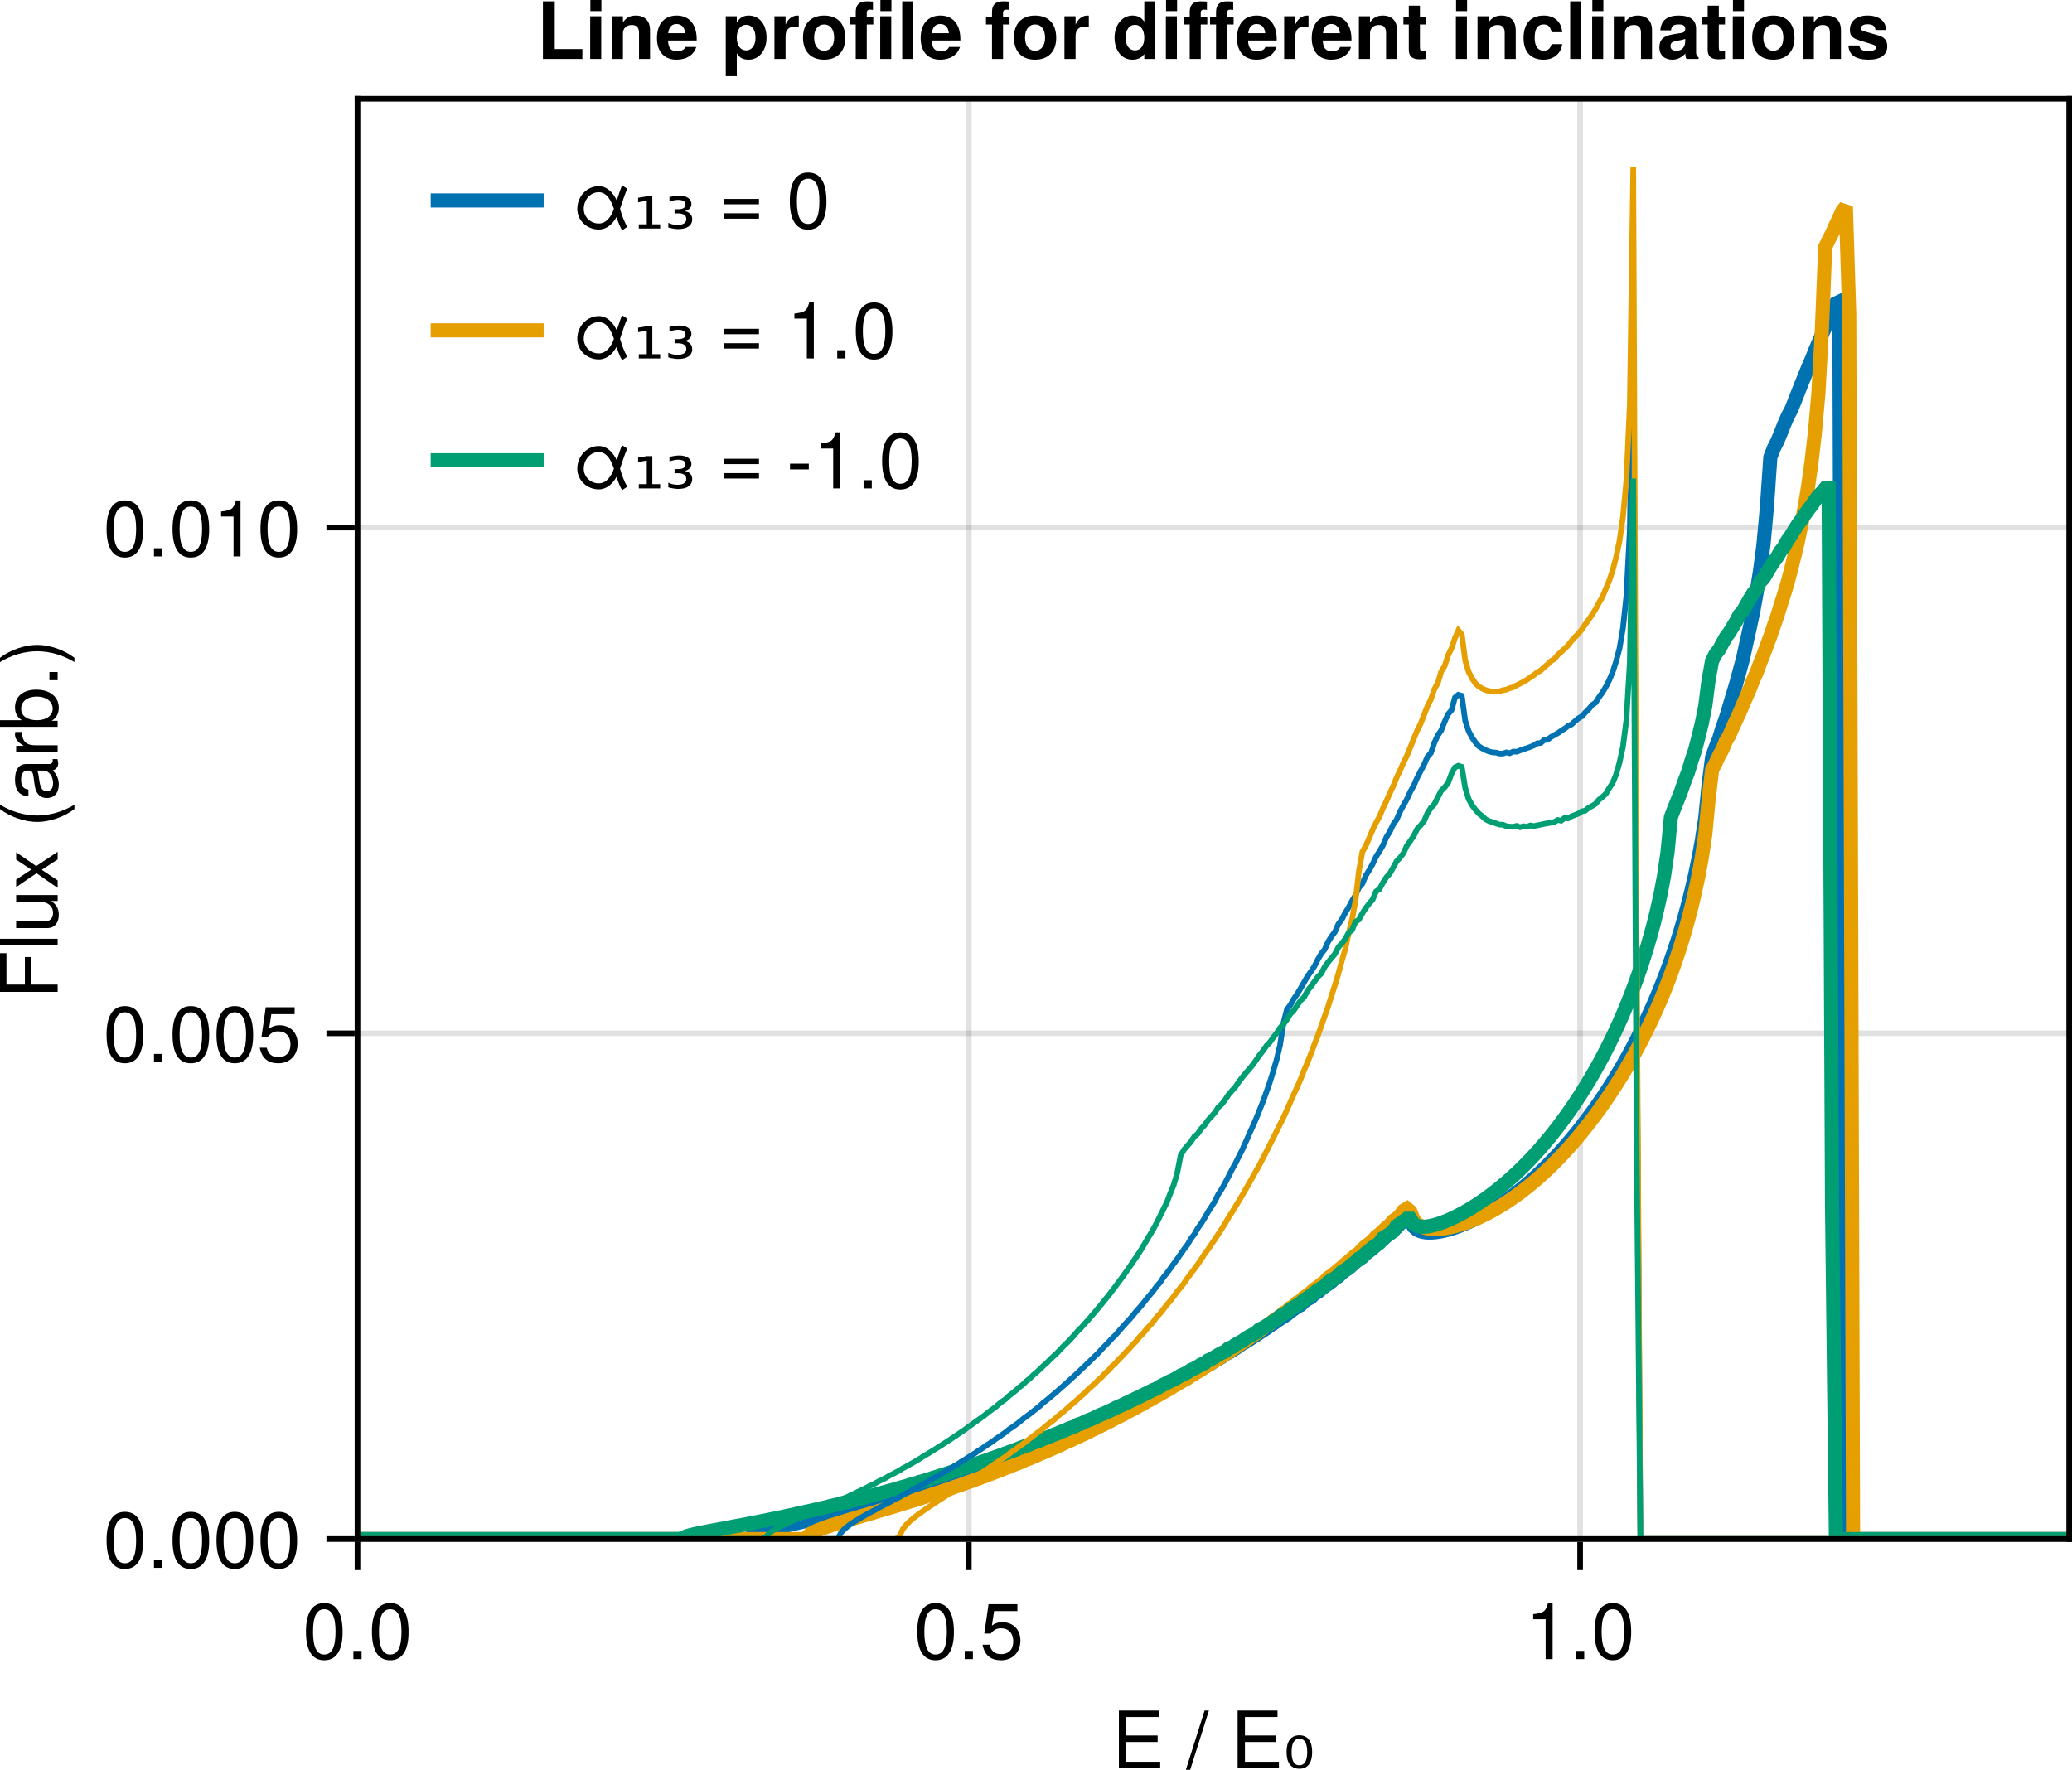 <?xml version="1.0" encoding="UTF-8" standalone="no"?>
<svg
   width="366.783"
   height="313.339"
   viewBox="0 0 366.783 313.339"
   version="1.1"
   id="svg203"
   xmlns:xlink="http://www.w3.org/1999/xlink"
   xmlns="http://www.w3.org/2000/svg"
   xmlns:svg="http://www.w3.org/2000/svg">
  <defs
     id="defs74">
    <g
       id="g68">
      <g
         id="glyph-0-0-3c897004">
        <path
           d="m 8.578,0 c 0,0 -7.312,0 -7.312,0 0,0 0,-10.203 0,-10.203 0,0 7.062,0 7.062,0 0,0 0,1.141 0,1.141 0,0 -5.766,0 -5.766,0 0,0 0,3.266 0,3.266 0,0 5.562,0 5.562,0 0,0 0,1.156 0,1.156 0,0 -5.562,0 -5.562,0 0,0 0,3.5 0,3.5 0,0 6.016,0 6.016,0 z m 0,0"
           id="path1" />
      </g>
      <g
         id="glyph-0-1-3c897004" />
      <g
         id="glyph-0-2-3c897004">
        <path
           d="m 9.828,-0.312 c 0,0 -0.938,0.625 -0.938,0.625 -0.344,-0.516 -0.688,-1.438 -1,-2.344 -0.688,1.25 -1.75,2.203 -3.141,2.203 -2.078,0 -3.797,-1.609 -3.797,-3.656 C 0.953,-5.672 2.625,-7.5 4.75,-7.5 c 1.484,0 2.5,1.109 3.188,2.5 0.391,-1.203 0.828,-2.453 0.953,-2.641 0,0 0.938,0.609 0.938,0.609 -0.297,0.438 -0.906,2.297 -1.312,3.547 0.344,1.109 0.703,2.281 1.312,3.172 z M 7.438,-3.484 C 6.953,-4.953 6.188,-6.438 4.75,-6.438 c -1.516,0 -2.656,1.375 -2.656,2.953 0,1.438 1.203,2.594 2.656,2.594 1.359,0 2.219,-1.25 2.688,-2.594 z m 0,0"
           id="path2" />
      </g>
      <g
         id="glyph-1-0-3c897004">
        <path
           d="m 3.969,-10.203 c 0,0 -3.312,10.484 -3.312,10.484 0,0 -0.766,0 -0.766,0 0,0 3.312,-10.484 3.312,-10.484 z m 0,0"
           id="path3" />
      </g>
      <g
         id="glyph-1-1-3c897004" />
      <g
         id="glyph-1-2-3c897004">
        <path
           d="m 2.672,0 c 0,0 -1.453,0 -1.453,0 0,0 0,-1.453 0,-1.453 0,0 1.453,0 1.453,0 z m 0,0"
           id="path4" />
      </g>
      <g
         id="glyph-1-3-3c897004">
        <path
           d="m 7.219,-4.297 c 0,0 -6.266,0 -6.266,0 0,0 0,-0.953 0,-0.953 0,0 6.266,0 6.266,0 z m 0,2.547 c 0,0 -6.266,0 -6.266,0 0,0 0,-0.953 0,-0.953 0,0 6.266,0 6.266,0 z m 0,0"
           id="path5" />
      </g>
      <g
         id="glyph-1-4-3c897004">
        <path
           d="m 9.828,-0.312 c 0,0 -0.938,0.625 -0.938,0.625 -0.344,-0.516 -0.688,-1.438 -1,-2.344 -0.688,1.25 -1.75,2.203 -3.141,2.203 -2.078,0 -3.797,-1.609 -3.797,-3.656 C 0.953,-5.672 2.625,-7.5 4.75,-7.5 c 1.484,0 2.5,1.109 3.188,2.5 0.391,-1.203 0.828,-2.453 0.953,-2.641 0,0 0.938,0.609 0.938,0.609 -0.297,0.438 -0.906,2.297 -1.312,3.547 0.344,1.109 0.703,2.281 1.312,3.172 z M 7.438,-3.484 C 6.953,-4.953 6.188,-6.438 4.75,-6.438 c -1.516,0 -2.656,1.375 -2.656,2.953 0,1.438 1.203,2.594 2.656,2.594 1.359,0 2.219,-1.25 2.688,-2.594 z m 0,0"
           id="path6" />
      </g>
      <g
         id="glyph-2-0-3c897004">
        <path
           d="m 3.891,-4.625 c -0.219,-0.395 -0.562,-0.594 -1.031,-0.594 -0.461,0 -0.805,0.199 -1.031,0.594 -0.23,0.387 -0.344,0.969 -0.344,1.75 0,0.793 0.113,1.387 0.344,1.781 0.227,0.387 0.57,0.578 1.031,0.578 0.469,0 0.812,-0.191 1.031,-0.578 C 4.129,-1.488 4.25,-2.082 4.25,-2.875 c 0,-0.781 -0.121,-1.363 -0.359,-1.75 z m -1.031,-1.203 c 0.738,0 1.301,0.258 1.688,0.766 0.383,0.5 0.578,1.23 0.578,2.188 0,0.969 -0.195,1.711 -0.578,2.219 -0.387,0.5 -0.949,0.75 -1.688,0.75 -0.742,0 -1.305,-0.25 -1.688,-0.75 -0.387,-0.508 -0.578,-1.25 -0.578,-2.219 0,-0.957 0.191,-1.688 0.578,-2.188 0.383,-0.508 0.945,-0.766 1.688,-0.766 z m 0,0"
           id="path7" />
      </g>
      <g
         id="glyph-2-1-3c897004">
        <path
           d="M 1.062,-0.75 H 2.469 V -4.938 L 0.938,-4.656 V -5.453 L 2.516,-5.719 h 0.938 V -0.75 H 4.844 V 0 H 1.062 Z m 0,0"
           id="path8" />
      </g>
      <g
         id="glyph-3-0-3c897004">
        <path
           d="m 7.094,-4.781 c 0,3.266 -1.141,4.984 -3.25,4.984 -2.125,0 -3.234,-1.719 -3.234,-5.062 0,-3.328 1.094,-5.062 3.234,-5.062 2.156,0 3.25,1.703 3.25,5.141 z m -1.25,-0.109 c 0,-2.656 -0.656,-3.938 -2,-3.938 -1.328,0 -1.984,1.266 -1.984,3.984 0,2.719 0.656,4.031 1.969,4.031 1.359,0 2.016,-1.266 2.016,-4.078 z m 0,0"
           id="path9" />
      </g>
      <g
         id="glyph-3-1-3c897004">
        <path
           d="m 2.672,0 c 0,0 -1.453,0 -1.453,0 0,0 0,-1.453 0,-1.453 0,0 1.453,0 1.453,0 z m 0,0"
           id="path10" />
      </g>
      <g
         id="glyph-4-0-3c897004">
        <path
           d="m 7.094,-4.781 c 0,3.266 -1.141,4.984 -3.25,4.984 -2.125,0 -3.234,-1.719 -3.234,-5.062 0,-3.328 1.094,-5.062 3.234,-5.062 2.156,0 3.25,1.703 3.25,5.141 z m -1.25,-0.109 c 0,-2.656 -0.656,-3.938 -2,-3.938 -1.328,0 -1.984,1.266 -1.984,3.984 0,2.719 0.656,4.031 1.969,4.031 1.359,0 2.016,-1.266 2.016,-4.078 z m 0,0"
           id="path11" />
      </g>
      <g
         id="glyph-4-1-3c897004">
        <path
           d="m 7.188,-3.297 c 0,2.109 -1.406,3.5 -3.406,3.5 -1.766,0 -2.891,-0.781 -3.297,-2.75 0,0 1.234,0 1.234,0 0.297,1.125 0.953,1.672 2.031,1.672 1.344,0 2.172,-0.812 2.172,-2.25 0,-1.469 -0.844,-2.328 -2.172,-2.328 -0.766,0 -1.25,0.25 -1.812,0.938 0,0 -1.141,0 -1.141,0 0,0 0.75,-5.203 0.75,-5.203 0,0 5.109,0 5.109,0 0,0 0,1.219 0,1.219 0,0 -4.125,0 -4.125,0 0,0 -0.391,2.562 -0.391,2.562 0.578,-0.422 1.141,-0.594 1.828,-0.594 1.906,0 3.219,1.281 3.219,3.234 z m 0,0"
           id="path12" />
      </g>
      <g
         id="glyph-4-2-3c897004">
        <path
           d="m 4.859,0 c 0,0 -1.234,0 -1.234,0 0,0 0,-7.062 0,-7.062 0,0 -2.203,0 -2.203,0 0,0 0,-0.891 0,-0.891 1.906,-0.234 2.188,-0.453 2.625,-1.969 0,0 0.812,0 0.812,0 z m 0,0"
           id="path13" />
      </g>
      <g
         id="glyph-4-3-3c897004">
        <path
           d="m 2.672,0 c 0,0 -1.453,0 -1.453,0 0,0 0,-1.453 0,-1.453 0,0 1.453,0 1.453,0 z m 0,0"
           id="path14" />
      </g>
      <g
         id="glyph-4-4-3c897004" />
      <g
         id="glyph-4-5-3c897004">
        <path
           d="m 7.219,-4.297 c 0,0 -6.266,0 -6.266,0 0,0 0,-0.953 0,-0.953 0,0 6.266,0 6.266,0 z m 0,2.547 c 0,0 -6.266,0 -6.266,0 0,0 0,-0.953 0,-0.953 0,0 6.266,0 6.266,0 z m 0,0"
           id="path15" />
      </g>
      <g
         id="glyph-4-6-3c897004">
        <path
           d="m 3.969,-3.359 c 0,0 -3.328,0 -3.328,0 0,0 0,-1.016 0,-1.016 0,0 3.328,0 3.328,0 z m 0,0"
           id="path16" />
      </g>
      <g
         id="glyph-5-0-3c897004">
        <path
           d="m 7.094,-4.781 c 0,3.266 -1.141,4.984 -3.25,4.984 -2.125,0 -3.234,-1.719 -3.234,-5.062 0,-3.328 1.094,-5.062 3.234,-5.062 2.156,0 3.25,1.703 3.25,5.141 z m -1.25,-0.109 c 0,-2.656 -0.656,-3.938 -2,-3.938 -1.328,0 -1.984,1.266 -1.984,3.984 0,2.719 0.656,4.031 1.969,4.031 1.359,0 2.016,-1.266 2.016,-4.078 z m 0,0"
           id="path17" />
      </g>
      <g
         id="glyph-6-0-3c897004">
        <path
           d="m -9.062,-8.109 c 0,0 0,5.547 0,5.547 0,0 3.266,0 3.266,0 0,0 0,-4.875 0,-4.875 0,0 1.156,0 1.156,0 0,0 0,4.875 0,4.875 0,0 4.641,0 4.641,0 0,0 0,1.297 0,1.297 0,0 -10.203,0 -10.203,0 0,0 0,-6.844 0,-6.844 z m 0,0"
           id="path18" />
      </g>
      <g
         id="glyph-6-1-3c897004">
        <path
           d="m 0,-6.625 c 0,0 0,1.359 0,1.359 0,0 -2.812,1.828 -2.812,1.828 0,0 2.812,1.875 2.812,1.875 0,0 0,1.328 0,1.328 0,0 -3.734,-2.594 -3.734,-2.594 0,0 -3.609,2.453 -3.609,2.453 0,0 0,-1.328 0,-1.328 0,0 2.672,-1.766 2.672,-1.766 0,0 -2.672,-1.766 -2.672,-1.766 0,0 0,-1.312 0,-1.312 0,0 3.547,2.453 3.547,2.453 z m 0,0"
           id="path19" />
      </g>
      <g
         id="glyph-7-0-3c897004">
        <path
           d="m 0,-2.109 c 0,0 0,1.156 0,1.156 0,0 -10.203,0 -10.203,0 0,0 0,-1.156 0,-1.156 z m 0,0"
           id="path20" />
      </g>
      <g
         id="glyph-7-1-3c897004" />
      <g
         id="glyph-7-2-3c897004">
        <path
           d="m 2.969,-4.078 c 0,0 0,0.781 0,0.781 -1.828,1.391 -4.375,2.281 -6.594,2.281 -2.203,0 -4.75,-0.891 -6.578,-2.281 0,0 0,-0.781 0,-0.781 1.984,1.234 4.344,1.922 6.578,1.922 2.234,0 4.594,-0.688 6.594,-1.922 z m 0,0"
           id="path21" />
      </g>
      <g
         id="glyph-7-3-3c897004">
        <path
           d="m -0.031,-7.484 c 0.094,0.375 0.125,0.547 0.125,0.797 0,0.562 -0.406,1.078 -0.969,1.203 C -0.188,-4.844 0.203,-3.938 0.203,-3 c 0,1.484 -0.781,2.406 -2.109,2.406 -0.891,0 -1.547,-0.422 -1.906,-1.281 -0.172,-0.453 -0.234,-0.703 -0.438,-2.359 -0.125,-0.922 -0.328,-1.219 -0.812,-1.219 0,0 -0.312,0 -0.312,0 -0.703,0 -1.094,0.594 -1.094,1.641 0,1.094 0.406,1.625 1.297,1.719 0,0 0,1.188 0,1.188 -1.688,-0.078 -2.375,-1.172 -2.375,-2.938 0,-1.812 0.703,-2.766 2,-2.766 0,0 4.094,0 4.094,0 0.359,0 0.578,-0.219 0.578,-0.625 0,-0.078 0,-0.125 -0.031,-0.25 z m -2.5,2.031 c 0,0 -1.094,0 -1.094,0 0.188,0.406 0.234,0.656 0.406,1.891 0.188,1.234 0.516,1.75 1.281,1.75 0.797,0 1.125,-0.531 1.125,-1.438 0,-1.125 -0.672,-2.203 -1.719,-2.203 z m 0,0"
           id="path22" />
      </g>
      <g
         id="glyph-8-0-3c897004">
        <path
           d="m 0,-6.75 c 0,0 0,1.047 0,1.047 0,0 -1.141,0 -1.141,0 0.969,0.688 1.344,1.375 1.344,2.453 0,1.438 -0.781,2.344 -2,2.344 0,0 -5.547,0 -5.547,0 0,0 0,-1.172 0,-1.172 0,0 5.094,0 5.094,0 0.875,0 1.438,-0.578 1.438,-1.5 0,-1.219 -0.984,-2.016 -2.484,-2.016 0,0 -4.047,0 -4.047,0 0,0 0,-1.156 0,-1.156 z m 0,0"
           id="path23" />
      </g>
      <g
         id="glyph-9-0-3c897004">
        <path
           d="m -6.312,-4.5 c 0.031,1.812 0.859,2.359 2.5,2.359 0,0 3.812,0 3.812,0 0,0 0,1.156 0,1.156 0,0 -7.344,0 -7.344,0 0,0 0,-1.062 0,-1.062 0,0 1.344,0 1.344,0 -1.094,-0.672 -1.547,-1.25 -1.547,-2 0,-0.156 0.016,-0.25 0.047,-0.453 z m 0,0"
           id="path24" />
      </g>
      <g
         id="glyph-10-0-3c897004">
        <path
           d="m -3.75,-7.328 c 2.375,0 3.953,1.266 3.953,3.203 0,1.016 -0.406,1.766 -1.25,2.312 0,0 1.047,0 1.047,0 0,0 0,1.062 0,1.062 0,0 -10.203,0 -10.203,0 0,0 0,-1.172 0,-1.172 0,0 3.859,0 3.859,0 -0.828,-0.547 -1.203,-1.25 -1.203,-2.266 0,-1.938 1.422,-3.141 3.797,-3.141 z m 0.062,1.219 c -1.625,0 -2.766,0.844 -2.766,2.141 -0.062,1.234 1.062,2.047 2.781,2.047 1.672,0 2.797,-0.812 2.797,-2.047 0,-1.266 -1.141,-2.141 -2.812,-2.141 z m 0,0"
           id="path25" />
      </g>
      <g
         id="glyph-11-0-3c897004">
        <path
           d="m 0,-2.672 c 0,0 0,1.453 0,1.453 0,0 -1.453,0 -1.453,0 0,0 0,-1.453 0,-1.453 z m 0,0"
           id="path26" />
      </g>
      <g
         id="glyph-12-0-3c897004">
        <path
           d="m -3.609,-3.578 c 2.203,0 4.75,0.875 6.578,2.281 0,0 0,0.766 0,0.766 -1.984,-1.234 -4.359,-1.922 -6.578,-1.922 -2.25,0 -4.594,0.688 -6.594,1.922 0,0 0,-0.766 0,-0.766 1.828,-1.406 4.375,-2.281 6.594,-2.281 z m 0,0"
           id="path27" />
      </g>
      <g
         id="glyph-13-0-3c897004">
        <path
           d="m 7.094,-4.781 c 0,3.266 -1.141,4.984 -3.25,4.984 -2.125,0 -3.234,-1.719 -3.234,-5.062 0,-3.328 1.094,-5.062 3.234,-5.062 2.156,0 3.25,1.703 3.25,5.141 z m -1.25,-0.109 c 0,-2.656 -0.656,-3.938 -2,-3.938 -1.328,0 -1.984,1.266 -1.984,3.984 0,2.719 0.656,4.031 1.969,4.031 1.359,0 2.016,-1.266 2.016,-4.078 z m 0,0"
           id="path28" />
      </g>
      <g
         id="glyph-14-0-3c897004">
        <path
           d="m 7.094,-4.781 c 0,3.266 -1.141,4.984 -3.25,4.984 -2.125,0 -3.234,-1.719 -3.234,-5.062 0,-3.328 1.094,-5.062 3.234,-5.062 2.156,0 3.25,1.703 3.25,5.141 z m -1.25,-0.109 c 0,-2.656 -0.656,-3.938 -2,-3.938 -1.328,0 -1.984,1.266 -1.984,3.984 0,2.719 0.656,4.031 1.969,4.031 1.359,0 2.016,-1.266 2.016,-4.078 z m 0,0"
           id="path29" />
      </g>
      <g
         id="glyph-14-1-3c897004">
        <path
           d="m 7.188,-3.297 c 0,2.109 -1.406,3.5 -3.406,3.5 -1.766,0 -2.891,-0.781 -3.297,-2.75 0,0 1.234,0 1.234,0 0.297,1.125 0.953,1.672 2.031,1.672 1.344,0 2.172,-0.812 2.172,-2.25 0,-1.469 -0.844,-2.328 -2.172,-2.328 -0.766,0 -1.25,0.25 -1.812,0.938 0,0 -1.141,0 -1.141,0 0,0 0.75,-5.203 0.75,-5.203 0,0 5.109,0 5.109,0 0,0 0,1.219 0,1.219 0,0 -4.125,0 -4.125,0 0,0 -0.391,2.562 -0.391,2.562 0.578,-0.422 1.141,-0.594 1.828,-0.594 1.906,0 3.219,1.281 3.219,3.234 z m 0,0"
           id="path30" />
      </g>
      <g
         id="glyph-15-0-3c897004">
        <path
           d="m 7.094,-4.781 c 0,3.266 -1.141,4.984 -3.25,4.984 -2.125,0 -3.234,-1.719 -3.234,-5.062 0,-3.328 1.094,-5.062 3.234,-5.062 2.156,0 3.25,1.703 3.25,5.141 z m -1.25,-0.109 c 0,-2.656 -0.656,-3.938 -2,-3.938 -1.328,0 -1.984,1.266 -1.984,3.984 0,2.719 0.656,4.031 1.969,4.031 1.359,0 2.016,-1.266 2.016,-4.078 z m 0,0"
           id="path31" />
      </g>
      <g
         id="glyph-16-0-3c897004">
        <path
           d="m 2.672,0 c 0,0 -1.453,0 -1.453,0 0,0 0,-1.453 0,-1.453 0,0 1.453,0 1.453,0 z m 0,0"
           id="path32" />
      </g>
      <g
         id="glyph-16-1-3c897004">
        <path
           d="m 4.859,0 c 0,0 -1.234,0 -1.234,0 0,0 0,-7.062 0,-7.062 0,0 -2.203,0 -2.203,0 0,0 0,-0.891 0,-0.891 1.906,-0.234 2.188,-0.453 2.625,-1.969 0,0 0.812,0 0.812,0 z m 0,0"
           id="path33" />
      </g>
      <g
         id="glyph-17-0-3c897004">
        <path
           d="m 7.094,-4.781 c 0,3.266 -1.141,4.984 -3.25,4.984 -2.125,0 -3.234,-1.719 -3.234,-5.062 0,-3.328 1.094,-5.062 3.234,-5.062 2.156,0 3.25,1.703 3.25,5.141 z m -1.25,-0.109 c 0,-2.656 -0.656,-3.938 -2,-3.938 -1.328,0 -1.984,1.266 -1.984,3.984 0,2.719 0.656,4.031 1.969,4.031 1.359,0 2.016,-1.266 2.016,-4.078 z m 0,0"
           id="path34" />
      </g>
      <g
         id="glyph-18-0-3c897004">
        <path
           d="m 8.109,0 c 0,0 -6.984,0 -6.984,0 0,0 0,-10.203 0,-10.203 0,0 2.094,0 2.094,0 0,0 0,8.453 0,8.453 0,0 4.891,0 4.891,0 z m 0,0"
           id="path35" />
      </g>
      <g
         id="glyph-18-1-3c897004">
        <path
           d="m 7.641,0 c 0,0 -1.953,0 -1.953,0 0,0 0,-4.656 0,-4.656 0,-0.906 -0.422,-1.359 -1.266,-1.359 -0.953,0 -1.578,0.578 -1.578,1.484 0,0 0,4.531 0,4.531 0,0 -1.969,0 -1.969,0 0,0 0,-7.562 0,-7.562 0,0 1.969,0 1.969,0 0,0 0,1.094 0,1.094 0.562,-0.844 1.25,-1.219 2.266,-1.219 1.609,0 2.531,0.953 2.531,2.625 z m 0,0"
           id="path36" />
      </g>
      <g
         id="glyph-18-2-3c897004" />
      <g
         id="glyph-18-3-3c897004">
        <path
           d="m 8.031,-3.781 c 0,2.297 -1.344,3.906 -3.156,3.906 -0.953,0 -1.625,-0.297 -2.109,-1.141 0,0 0,4.062 0,4.062 0,0 -1.953,0 -1.953,0 0,0 0,-10.609 0,-10.609 0,0 1.953,0 1.953,0 0,0 0,1.125 0,1.125 0.484,-0.844 1.156,-1.25 2.109,-1.25 1.969,0 3.156,1.672 3.156,3.906 z M 6.078,-3.75 c 0,-1.438 -0.656,-2.297 -1.656,-2.297 -0.984,0 -1.656,0.859 -1.656,2.266 0,1.422 0.672,2.266 1.656,2.266 0.969,0 1.656,-0.859 1.656,-2.234 z m 0,0"
           id="path37" />
      </g>
      <g
         id="glyph-18-4-3c897004">
        <path
           d="m 5.188,-5.688 c -0.281,-0.031 -0.406,-0.047 -0.625,-0.047 -1.141,0 -1.719,0.562 -1.719,1.719 0,0 0,4.016 0,4.016 0,0 -1.969,0 -1.969,0 0,0 0,-7.562 0,-7.562 0,0 1.969,0 1.969,0 0,0 0,1.484 0,1.484 C 3.266,-7.094 4.047,-7.688 4.938,-7.688 c 0.062,0 0.125,0 0.25,0.016 z m 0,0"
           id="path38" />
      </g>
      <g
         id="glyph-18-5-3c897004">
        <path
           d="m 7.969,-3.719 c 0,2.422 -1.438,3.844 -3.734,3.844 -2.328,0 -3.75,-1.406 -3.75,-3.906 0,-2.484 1.422,-3.906 3.734,-3.906 2.359,0 3.75,1.406 3.75,3.969 z M 6,-3.75 c 0,-1.484 -0.688,-2.359 -1.766,-2.359 -1.078,0 -1.781,0.891 -1.781,2.328 0,1.438 0.703,2.328 1.781,2.328 C 5.281,-1.453 6,-2.344 6,-3.75 Z m 0,0"
           id="path39" />
      </g>
      <g
         id="glyph-18-6-3c897004">
        <path
           d="m 4.375,-6.109 c 0,0 -1.156,0 -1.156,0 0,0 0,6.109 0,6.109 0,0 -1.953,0 -1.953,0 0,0 0,-6.109 0,-6.109 0,0 -1.062,0 -1.062,0 0,0 0,-1.297 0,-1.297 0,0 1.062,0 1.062,0 0,0 0,-0.906 0,-0.906 0,-1.281 0.625,-1.891 1.922,-1.891 0.266,0 0.766,0.016 1.125,0.047 0,0 0,1.469 0,1.469 C 4.141,-8.719 3.922,-8.734 3.75,-8.734 c -0.359,0 -0.531,0.188 -0.531,0.594 0,0 0,0.734 0,0.734 0,0 1.156,0 1.156,0 z m 0,0"
           id="path40" />
      </g>
      <g
         id="glyph-18-7-3c897004">
        <path
           d="m 2.891,0 c 0,0 -1.953,0 -1.953,0 0,0 0,-7.562 0,-7.562 0,0 1.953,0 1.953,0 z m 0.031,-8.469 c 0,0 -1.953,0 -1.953,0 0,0 0,-1.969 0,-1.969 0,0 1.953,0 1.953,0 z m 0,0"
           id="path41" />
      </g>
      <g
         id="glyph-18-8-3c897004">
        <path
           d="m 2.891,0 c 0,0 -1.953,0 -1.953,0 0,0 0,-10.203 0,-10.203 0,0 1.953,0 1.953,0 z m 0,0"
           id="path42" />
      </g>
      <g
         id="glyph-18-9-3c897004">
        <path
           d="m 7.344,-3.5 c 0,0 0,0.234 0,0.234 0,0 -5.078,0 -5.078,0 0.062,1.469 0.641,1.891 1.578,1.891 0.703,0 1.328,-0.203 1.484,-0.75 0,0 1.938,0 1.938,0 -0.438,1.484 -1.812,2.25 -3.5,2.25 C 1.625,0.125 0.312,-1.266 0.312,-3.688 c 0,-2.531 1.328,-4 3.5,-4 2.219,0 3.531,1.578 3.531,4.188 z M 5.312,-4.562 c -0.109,-1.078 -0.688,-1.625 -1.531,-1.625 -0.875,0 -1.359,0.578 -1.484,1.625 z m 0,0"
           id="path43" />
      </g>
      <g
         id="glyph-18-10-3c897004">
        <path
           d="M 4.219,0 C 3.859,0.016 3.516,0.062 3.078,0.062 c -1.281,0 -1.922,-0.5 -1.922,-1.688 0,0 0,-4.484 0,-4.484 0,0 -0.953,0 -0.953,0 0,0 0,-1.297 0,-1.297 0,0 0.953,0 0.953,0 0,0 0,-2.031 0,-2.031 0,0 1.969,0 1.969,0 0,0 0,2.031 0,2.031 0,0 1.094,0 1.094,0 0,0 0,1.297 0,1.297 0,0 -1.094,0 -1.094,0 0,0 0,3.953 0,3.953 0,0.672 0.125,0.828 0.641,0.828 0.141,0 0.25,-0.016 0.453,-0.047 z m 0,0"
           id="path44" />
      </g>
      <g
         id="glyph-18-11-3c897004">
        <path
           d="m 7.281,-2.234 c 0,1.516 -1.172,2.359 -3.312,2.359 -2.281,0 -3.5,-0.859 -3.562,-2.516 0,0 1.922,0 1.922,0 0.156,0.812 0.641,0.984 1.531,0.984 0.922,0 1.453,-0.188 1.453,-0.656 0,-0.203 -0.156,-0.359 -0.656,-0.516 0,0 -2.328,-0.719 -2.328,-0.719 -1.406,-0.438 -1.656,-0.938 -1.656,-1.875 0,-1.547 1.188,-2.516 3.109,-2.516 2.031,0 3.266,0.969 3.281,2.562 0,0 -1.875,0 -1.875,0 -0.016,-0.688 -0.484,-1.016 -1.422,-1.016 -0.688,0 -1.141,0.281 -1.141,0.688 0,0.312 0.141,0.438 0.688,0.594 0,0 2.484,0.719 2.484,0.719 1,0.297 1.484,0.938 1.484,1.797 z m 0,0"
           id="path45" />
      </g>
      <g
         id="glyph-19-0-3c897004">
        <path
           d="m 2.891,0 c 0,0 -1.953,0 -1.953,0 0,0 0,-7.562 0,-7.562 0,0 1.953,0 1.953,0 z m 0.031,-8.469 c 0,0 -1.953,0 -1.953,0 0,0 0,-1.969 0,-1.969 0,0 1.953,0 1.953,0 z m 0,0"
           id="path46" />
      </g>
      <g
         id="glyph-20-0-3c897004">
        <path
           d="m 7.344,-3.5 c 0,0 0,0.234 0,0.234 0,0 -5.078,0 -5.078,0 0.062,1.469 0.641,1.891 1.578,1.891 0.703,0 1.328,-0.203 1.484,-0.75 0,0 1.938,0 1.938,0 -0.438,1.484 -1.812,2.25 -3.5,2.25 C 1.625,0.125 0.312,-1.266 0.312,-3.688 c 0,-2.531 1.328,-4 3.5,-4 2.219,0 3.531,1.578 3.531,4.188 z M 5.312,-4.562 c -0.109,-1.078 -0.688,-1.625 -1.531,-1.625 -0.875,0 -1.359,0.578 -1.484,1.625 z m 0,0"
           id="path47" />
      </g>
      <g
         id="glyph-20-1-3c897004">
        <path
           d="m 7.625,0 c 0,0 -1.953,0 -1.953,0 0,0 0,-0.875 0,-0.875 -0.484,0.656 -1.156,1 -2.094,1 -2,0 -3.172,-1.75 -3.172,-3.891 0,-2.281 1.375,-3.922 3.172,-3.922 0.938,0 1.609,0.344 2.094,1.109 0,0 0,-3.625 0,-3.625 0,0 1.953,0 1.953,0 z M 5.672,-3.734 c 0,-1.453 -0.656,-2.312 -1.656,-2.312 -0.984,0 -1.656,0.875 -1.656,2.281 0,1.391 0.672,2.25 1.656,2.25 0.984,0 1.656,-0.844 1.656,-2.219 z m 0,0"
           id="path48" />
      </g>
      <g
         id="glyph-20-2-3c897004">
        <path
           d="m 2.891,0 c 0,0 -1.953,0 -1.953,0 0,0 0,-7.562 0,-7.562 0,0 1.953,0 1.953,0 z m 0.031,-8.469 c 0,0 -1.953,0 -1.953,0 0,0 0,-1.969 0,-1.969 0,0 1.953,0 1.953,0 z m 0,0"
           id="path49" />
      </g>
      <g
         id="glyph-20-3-3c897004">
        <path
           d="m 4.375,-6.109 c 0,0 -1.156,0 -1.156,0 0,0 0,6.109 0,6.109 0,0 -1.953,0 -1.953,0 0,0 0,-6.109 0,-6.109 0,0 -1.062,0 -1.062,0 0,0 0,-1.297 0,-1.297 0,0 1.062,0 1.062,0 0,0 0,-0.906 0,-0.906 0,-1.281 0.625,-1.891 1.922,-1.891 0.266,0 0.766,0.016 1.125,0.047 0,0 0,1.469 0,1.469 C 4.141,-8.719 3.922,-8.734 3.75,-8.734 c -0.359,0 -0.531,0.188 -0.531,0.594 0,0 0,0.734 0,0.734 0,0 1.156,0 1.156,0 z m 0,0"
           id="path50" />
      </g>
      <g
         id="glyph-21-0-3c897004">
        <path
           d="m 5.188,-5.688 c -0.281,-0.031 -0.406,-0.047 -0.625,-0.047 -1.141,0 -1.719,0.562 -1.719,1.719 0,0 0,4.016 0,4.016 0,0 -1.969,0 -1.969,0 0,0 0,-7.562 0,-7.562 0,0 1.969,0 1.969,0 0,0 0,1.484 0,1.484 C 3.266,-7.094 4.047,-7.688 4.938,-7.688 c 0.062,0 0.125,0 0.25,0.016 z m 0,0"
           id="path51" />
      </g>
      <g
         id="glyph-21-1-3c897004">
        <path
           d="m 4.375,-6.109 c 0,0 -1.156,0 -1.156,0 0,0 0,6.109 0,6.109 0,0 -1.953,0 -1.953,0 0,0 0,-6.109 0,-6.109 0,0 -1.062,0 -1.062,0 0,0 0,-1.297 0,-1.297 0,0 1.062,0 1.062,0 0,0 0,-0.906 0,-0.906 0,-1.281 0.625,-1.891 1.922,-1.891 0.266,0 0.766,0.016 1.125,0.047 0,0 0,1.469 0,1.469 C 4.141,-8.719 3.922,-8.734 3.75,-8.734 c -0.359,0 -0.531,0.188 -0.531,0.594 0,0 0,0.734 0,0.734 0,0 1.156,0 1.156,0 z m 0,0"
           id="path52" />
      </g>
      <g
         id="glyph-21-2-3c897004">
        <path
           d="m 7.344,-3.5 c 0,0 0,0.234 0,0.234 0,0 -5.078,0 -5.078,0 0.062,1.469 0.641,1.891 1.578,1.891 0.703,0 1.328,-0.203 1.484,-0.75 0,0 1.938,0 1.938,0 -0.438,1.484 -1.812,2.25 -3.5,2.25 C 1.625,0.125 0.312,-1.266 0.312,-3.688 c 0,-2.531 1.328,-4 3.5,-4 2.219,0 3.531,1.578 3.531,4.188 z M 5.312,-4.562 c -0.109,-1.078 -0.688,-1.625 -1.531,-1.625 -0.875,0 -1.359,0.578 -1.484,1.625 z m 0,0"
           id="path53" />
      </g>
      <g
         id="glyph-22-0-3c897004">
        <path
           d="m 5.188,-5.688 c -0.281,-0.031 -0.406,-0.047 -0.625,-0.047 -1.141,0 -1.719,0.562 -1.719,1.719 0,0 0,4.016 0,4.016 0,0 -1.969,0 -1.969,0 0,0 0,-7.562 0,-7.562 0,0 1.969,0 1.969,0 0,0 0,1.484 0,1.484 C 3.266,-7.094 4.047,-7.688 4.938,-7.688 c 0.062,0 0.125,0 0.25,0.016 z m 0,0"
           id="path54" />
      </g>
      <g
         id="glyph-22-1-3c897004">
        <path
           d="M 4.219,0 C 3.859,0.016 3.516,0.062 3.078,0.062 c -1.281,0 -1.922,-0.5 -1.922,-1.688 0,0 0,-4.484 0,-4.484 0,0 -0.953,0 -0.953,0 0,0 0,-1.297 0,-1.297 0,0 0.953,0 0.953,0 0,0 0,-2.031 0,-2.031 0,0 1.969,0 1.969,0 0,0 0,2.031 0,2.031 0,0 1.094,0 1.094,0 0,0 0,1.297 0,1.297 0,0 -1.094,0 -1.094,0 0,0 0,3.953 0,3.953 0,0.672 0.125,0.828 0.641,0.828 0.141,0 0.25,-0.016 0.453,-0.047 z m 0,0"
           id="path55" />
      </g>
      <g
         id="glyph-22-2-3c897004">
        <path
           d="M 7.312,-2.625 C 7.125,-1.016 5.859,0.125 4.016,0.125 1.781,0.125 0.469,-1.234 0.469,-3.719 c 0,-2.578 1.328,-3.969 3.578,-3.969 1.891,0 3.125,1.109 3.266,2.953 0,0 -1.875,0 -1.875,0 -0.234,-0.984 -0.609,-1.375 -1.406,-1.375 -1.234,0 -1.594,1 -1.594,2.391 0,1.469 0.594,2.266 1.594,2.266 0.75,0 1.156,-0.375 1.406,-1.172 z m 0,0"
           id="path56" />
      </g>
      <g
         id="glyph-22-3-3c897004">
        <path
           d="m 7.344,0 c 0,0 -2.141,0 -2.141,0 C 5.031,-0.219 4.984,-0.562 4.984,-0.953 4.297,-0.234 3.531,0.125 2.688,0.125 c -1.266,0 -2.297,-0.703 -2.297,-2.172 0,-1.375 0.734,-2.016 2.234,-2.281 0,0 0.781,-0.141 0.781,-0.141 0.969,-0.172 1.562,-0.078 1.562,-0.875 0,-0.516 -0.375,-0.766 -1.125,-0.766 -0.969,0 -1.297,0.25 -1.391,1.047 0,0 -1.891,0 -1.891,0 0.125,-1.75 1.188,-2.625 3.234,-2.625 2.047,0 3.094,0.781 3.094,2.328 0,0 0,4.203 0,4.203 0,0.391 0.094,0.594 0.453,0.922 z m -2.375,-3.234 c 0,0 0,-0.328 0,-0.328 -0.219,0.109 -0.312,0.125 -0.828,0.234 0,0 -0.672,0.125 -0.672,0.125 -0.812,0.156 -1.109,0.359 -1.109,0.938 0,0.562 0.406,0.812 1.062,0.812 0.984,0 1.547,-0.641 1.547,-1.781 z m 0,0"
           id="path57" />
      </g>
      <g
         id="glyph-22-4-3c897004">
        <path
           d="m 7.641,0 c 0,0 -1.953,0 -1.953,0 0,0 0,-4.656 0,-4.656 0,-0.906 -0.422,-1.359 -1.266,-1.359 -0.953,0 -1.578,0.578 -1.578,1.484 0,0 0,4.531 0,4.531 0,0 -1.969,0 -1.969,0 0,0 0,-7.562 0,-7.562 0,0 1.969,0 1.969,0 0,0 0,1.094 0,1.094 0.562,-0.844 1.25,-1.219 2.266,-1.219 1.609,0 2.531,0.953 2.531,2.625 z m 0,0"
           id="path58" />
      </g>
      <g
         id="glyph-23-0-3c897004">
        <path
           d="m 2.891,0 c 0,0 -1.953,0 -1.953,0 0,0 0,-7.562 0,-7.562 0,0 1.953,0 1.953,0 z m 0.031,-8.469 c 0,0 -1.953,0 -1.953,0 0,0 0,-1.969 0,-1.969 0,0 1.953,0 1.953,0 z m 0,0"
           id="path59" />
      </g>
      <g
         id="glyph-24-0-3c897004">
        <path
           d="m 3.578,-3.094 c 0.426,0.086 0.754,0.25 0.984,0.5 0.227,0.25 0.344,0.559 0.344,0.922 0,0.574 -0.219,1.012 -0.656,1.312 C 3.82,-0.055 3.203,0.094 2.391,0.094 2.129,0.094 1.859,0.066 1.578,0.016 1.297,-0.023 0.992,-0.094 0.672,-0.188 v -0.828 c 0.238,0.125 0.492,0.219 0.766,0.281 0.27,0.062 0.555,0.094 0.859,0.094 0.5,0 0.883,-0.086 1.156,-0.266 0.27,-0.188 0.406,-0.441 0.406,-0.766 0,-0.332 -0.125,-0.582 -0.375,-0.75 -0.25,-0.176 -0.625,-0.266 -1.125,-0.266 H 1.781 v -0.734 h 0.641 c 0.426,0 0.75,-0.07 0.969,-0.219 0.219,-0.145 0.328,-0.352 0.328,-0.625 0,-0.27 -0.117,-0.473 -0.344,-0.609 -0.219,-0.133 -0.547,-0.203 -0.984,-0.203 -0.18,0 -0.387,0.023 -0.625,0.062 C 1.535,-4.973 1.238,-4.898 0.875,-4.797 V -5.594 c 0.332,-0.07 0.645,-0.129 0.938,-0.172 0.289,-0.039 0.562,-0.062 0.812,-0.062 0.656,0 1.176,0.137 1.562,0.406 0.383,0.273 0.578,0.633 0.578,1.078 0,0.312 -0.105,0.578 -0.312,0.797 -0.211,0.219 -0.5,0.371 -0.875,0.453 z m 0,0"
           id="path60" />
      </g>
      <g
         id="glyph-24-1-3c897004">
        <path
           d="M 1.062,-0.75 H 2.469 V -4.938 L 0.938,-4.656 V -5.453 L 2.516,-5.719 h 0.938 V -0.75 H 4.844 V 0 H 1.062 Z m 0,0"
           id="path61" />
      </g>
      <g
         id="glyph-25-0-3c897004">
        <path
           d="m 9.828,-0.312 c 0,0 -0.938,0.625 -0.938,0.625 -0.344,-0.516 -0.688,-1.438 -1,-2.344 -0.688,1.25 -1.75,2.203 -3.141,2.203 -2.078,0 -3.797,-1.609 -3.797,-3.656 C 0.953,-5.672 2.625,-7.5 4.75,-7.5 c 1.484,0 2.5,1.109 3.188,2.5 0.391,-1.203 0.828,-2.453 0.953,-2.641 0,0 0.938,0.609 0.938,0.609 -0.297,0.438 -0.906,2.297 -1.312,3.547 0.344,1.109 0.703,2.281 1.312,3.172 z M 7.438,-3.484 C 6.953,-4.953 6.188,-6.438 4.75,-6.438 c -1.516,0 -2.656,1.375 -2.656,2.953 0,1.438 1.203,2.594 2.656,2.594 1.359,0 2.219,-1.25 2.688,-2.594 z m 0,0"
           id="path62" />
      </g>
      <g
         id="glyph-25-1-3c897004">
        <path
           d="m 7.094,-4.781 c 0,3.266 -1.141,4.984 -3.25,4.984 -2.125,0 -3.234,-1.719 -3.234,-5.062 0,-3.328 1.094,-5.062 3.234,-5.062 2.156,0 3.25,1.703 3.25,5.141 z m -1.25,-0.109 c 0,-2.656 -0.656,-3.938 -2,-3.938 -1.328,0 -1.984,1.266 -1.984,3.984 0,2.719 0.656,4.031 1.969,4.031 1.359,0 2.016,-1.266 2.016,-4.078 z m 0,0"
           id="path63" />
      </g>
      <g
         id="glyph-26-0-3c897004">
        <path
           d="M 1.062,-0.75 H 2.469 V -4.938 L 0.938,-4.656 V -5.453 L 2.516,-5.719 h 0.938 V -0.75 H 4.844 V 0 H 1.062 Z m 0,0"
           id="path64" />
      </g>
      <g
         id="glyph-26-1-3c897004">
        <path
           d="m 3.578,-3.094 c 0.426,0.086 0.754,0.25 0.984,0.5 0.227,0.25 0.344,0.559 0.344,0.922 0,0.574 -0.219,1.012 -0.656,1.312 C 3.82,-0.055 3.203,0.094 2.391,0.094 2.129,0.094 1.859,0.066 1.578,0.016 1.297,-0.023 0.992,-0.094 0.672,-0.188 v -0.828 c 0.238,0.125 0.492,0.219 0.766,0.281 0.27,0.062 0.555,0.094 0.859,0.094 0.5,0 0.883,-0.086 1.156,-0.266 0.27,-0.188 0.406,-0.441 0.406,-0.766 0,-0.332 -0.125,-0.582 -0.375,-0.75 -0.25,-0.176 -0.625,-0.266 -1.125,-0.266 H 1.781 v -0.734 h 0.641 c 0.426,0 0.75,-0.07 0.969,-0.219 0.219,-0.145 0.328,-0.352 0.328,-0.625 0,-0.27 -0.117,-0.473 -0.344,-0.609 -0.219,-0.133 -0.547,-0.203 -0.984,-0.203 -0.18,0 -0.387,0.023 -0.625,0.062 C 1.535,-4.973 1.238,-4.898 0.875,-4.797 V -5.594 c 0.332,-0.07 0.645,-0.129 0.938,-0.172 0.289,-0.039 0.562,-0.062 0.812,-0.062 0.656,0 1.176,0.137 1.562,0.406 0.383,0.273 0.578,0.633 0.578,1.078 0,0.312 -0.105,0.578 -0.312,0.797 -0.211,0.219 -0.5,0.371 -0.875,0.453 z m 0,0"
           id="path65" />
      </g>
      <g
         id="glyph-27-0-3c897004" />
      <g
         id="glyph-28-0-3c897004">
        <path
           d="m 7.219,-4.297 c 0,0 -6.266,0 -6.266,0 0,0 0,-0.953 0,-0.953 0,0 6.266,0 6.266,0 z m 0,2.547 c 0,0 -6.266,0 -6.266,0 0,0 0,-0.953 0,-0.953 0,0 6.266,0 6.266,0 z m 0,0"
           id="path66" />
      </g>
      <g
         id="glyph-28-1-3c897004" />
      <g
         id="glyph-28-2-3c897004">
        <path
           d="m 4.859,0 c 0,0 -1.234,0 -1.234,0 0,0 0,-7.062 0,-7.062 0,0 -2.203,0 -2.203,0 0,0 0,-0.891 0,-0.891 1.906,-0.234 2.188,-0.453 2.625,-1.969 0,0 0.812,0 0.812,0 z m 0,0"
           id="path67" />
      </g>
      <g
         id="glyph-28-3-3c897004">
        <path
           d="m 2.672,0 c 0,0 -1.453,0 -1.453,0 0,0 0,-1.453 0,-1.453 0,0 1.453,0 1.453,0 z m 0,0"
           id="path68" />
      </g>
    </g>
    <clipPath
       id="clip-0-3c897004">
      <path
         clip-rule="nonzero"
         d="M 81,64 H 384 V 291 H 81 Z m 0,0"
         id="path69" />
    </clipPath>
    <clipPath
       id="clip-1-3c897004">
      <path
         clip-rule="nonzero"
         d="M 81,47 H 384 V 291 H 81 Z m 0,0"
         id="path70" />
    </clipPath>
    <clipPath
       id="clip-2-3c897004">
      <path
         clip-rule="nonzero"
         d="M 81,97 H 384 V 291 H 81 Z m 0,0"
         id="path71" />
    </clipPath>
    <clipPath
       id="clip-3-3c897004">
      <path
         clip-rule="nonzero"
         d="M 81,71 H 384 V 291 H 81 Z m 0,0"
         id="path72" />
    </clipPath>
    <clipPath
       id="clip-4-3c897004">
      <path
         clip-rule="nonzero"
         d="M 81,45 H 384 V 291 H 81 Z m 0,0"
         id="path73" />
    </clipPath>
    <clipPath
       id="clip-5-3c897004">
      <path
         clip-rule="nonzero"
         d="M 81,100 H 384 V 291 H 81 Z m 0,0"
         id="path74" />
    </clipPath>
  </defs>
  <path
     fill="none"
     stroke-width="1"
     stroke-linecap="butt"
     stroke-linejoin="miter"
     stroke="#000000"
     stroke-opacity="0.12"
     stroke-miterlimit="1.155"
     d="M 63.283,272.49 V 17.49"
     id="path76" />
  <path
     fill="none"
     stroke-width="1"
     stroke-linecap="butt"
     stroke-linejoin="miter"
     stroke="#000000"
     stroke-opacity="0.12"
     stroke-miterlimit="1.155"
     d="M 171.498,272.49 V 17.49"
     id="path77" />
  <path
     fill="none"
     stroke-width="1"
     stroke-linecap="butt"
     stroke-linejoin="miter"
     stroke="#000000"
     stroke-opacity="0.12"
     stroke-miterlimit="1.155"
     d="M 279.713,272.49 V 17.49"
     id="path78" />
  <path
     fill="none"
     stroke-width="1"
     stroke-linecap="butt"
     stroke-linejoin="miter"
     stroke="#000000"
     stroke-opacity="0.12"
     stroke-miterlimit="1.155"
     d="M 63.283,272.49 H 366.283"
     id="path79" />
  <path
     fill="none"
     stroke-width="1"
     stroke-linecap="butt"
     stroke-linejoin="miter"
     stroke="#000000"
     stroke-opacity="0.12"
     stroke-miterlimit="1.155"
     d="M 63.283,182.95 H 366.283"
     id="path80" />
  <path
     fill="none"
     stroke-width="1"
     stroke-linecap="butt"
     stroke-linejoin="miter"
     stroke="#000000"
     stroke-opacity="0.12"
     stroke-miterlimit="1.155"
     d="M 63.283,93.411 H 366.283"
     id="path81" />
  <g
     fill="#000000"
     fill-opacity="1"
     id="g81"
     transform="translate(-17.717,-18.51)">
    <use
       xlink:href="#glyph-0-0-3c897004"
       x="214.518"
       y="331.568"
       id="use81" />
  </g>
  <g
     fill="#000000"
     fill-opacity="1"
     id="g83"
     transform="translate(-17.717,-18.51)">
    <use
       xlink:href="#glyph-1-0-3c897004"
       x="227.748"
       y="331.568"
       id="use83" />
  </g>
  <g
     fill="#000000"
     fill-opacity="1"
     id="g85"
     transform="translate(-17.717,-18.51)">
    <use
       xlink:href="#glyph-0-0-3c897004"
       x="235.532"
       y="331.568"
       id="use85" />
  </g>
  <g
     fill="#000000"
     fill-opacity="1"
     id="g86"
     transform="translate(-17.717,-18.51)">
    <use
       xlink:href="#glyph-2-0-3c897004"
       x="244.87"
       y="331.568"
       id="use86" />
  </g>
  <g
     fill="#000000"
     fill-opacity="1"
     id="g87"
     transform="translate(-17.717,-18.51)">
    <use
       xlink:href="#glyph-3-0-3c897004"
       x="71.27"
       y="312.258"
       id="use87" />
  </g>
  <g
     fill="#000000"
     fill-opacity="1"
     id="g88"
     transform="translate(-17.717,-18.51)">
    <use
       xlink:href="#glyph-3-1-3c897004"
       x="79.054"
       y="312.258"
       id="use88" />
  </g>
  <g
     fill="#000000"
     fill-opacity="1"
     id="g89"
     transform="translate(-17.717,-18.51)">
    <use
       xlink:href="#glyph-4-0-3c897004"
       x="82.946"
       y="312.258"
       id="use89" />
  </g>
  <g
     fill="#000000"
     fill-opacity="1"
     id="g90"
     transform="translate(-17.717,-18.51)">
    <use
       xlink:href="#glyph-4-0-3c897004"
       x="179.484"
       y="312.258"
       id="use90" />
  </g>
  <g
     fill="#000000"
     fill-opacity="1"
     id="g91"
     transform="translate(-17.717,-18.51)">
    <use
       xlink:href="#glyph-1-2-3c897004"
       x="187.268"
       y="312.258"
       id="use91" />
  </g>
  <g
     fill="#000000"
     fill-opacity="1"
     id="g92"
     transform="translate(-17.717,-18.51)">
    <use
       xlink:href="#glyph-4-1-3c897004"
       x="191.16"
       y="312.258"
       id="use92" />
  </g>
  <g
     fill="#000000"
     fill-opacity="1"
     id="g93"
     transform="translate(-17.717,-18.51)">
    <use
       xlink:href="#glyph-4-2-3c897004"
       x="287.699"
       y="312.258"
       id="use93" />
  </g>
  <g
     fill="#000000"
     fill-opacity="1"
     id="g94"
     transform="translate(-17.717,-18.51)">
    <use
       xlink:href="#glyph-4-3-3c897004"
       x="295.483"
       y="312.258"
       id="use94" />
  </g>
  <g
     fill="#000000"
     fill-opacity="1"
     id="g95"
     transform="translate(-17.717,-18.51)">
    <use
       xlink:href="#glyph-5-0-3c897004"
       x="299.375"
       y="312.258"
       id="use95" />
  </g>
  <g
     fill="#000000"
     fill-opacity="1"
     id="g96"
     transform="translate(-17.717,-18.51)">
    <use
       xlink:href="#glyph-6-0-3c897004"
       x="27.92"
       y="195.392"
       id="use96" />
  </g>
  <g
     fill="#000000"
     fill-opacity="1"
     id="g97"
     transform="translate(-17.717,-18.51)">
    <use
       xlink:href="#glyph-7-0-3c897004"
       x="27.92"
       y="186.838"
       id="use97" />
  </g>
  <g
     fill="#000000"
     fill-opacity="1"
     id="g98"
     transform="translate(-17.717,-18.51)">
    <use
       xlink:href="#glyph-8-0-3c897004"
       x="27.92"
       y="183.73"
       id="use98" />
  </g>
  <g
     fill="#000000"
     fill-opacity="1"
     id="g99"
     transform="translate(-17.717,-18.51)">
    <use
       xlink:href="#glyph-6-1-3c897004"
       x="27.92"
       y="175.946"
       id="use99" />
  </g>
  <g
     fill="#000000"
     fill-opacity="1"
     id="g101"
     transform="translate(-17.717,-18.51)">
    <use
       xlink:href="#glyph-7-2-3c897004"
       x="27.92"
       y="165.054"
       id="use101" />
  </g>
  <g
     fill="#000000"
     fill-opacity="1"
     id="g102"
     transform="translate(-17.717,-18.51)">
    <use
       xlink:href="#glyph-7-3-3c897004"
       x="27.92"
       y="160.392"
       id="use102" />
  </g>
  <g
     fill="#000000"
     fill-opacity="1"
     id="g103"
     transform="translate(-17.717,-18.51)">
    <use
       xlink:href="#glyph-9-0-3c897004"
       x="27.92"
       y="152.608"
       id="use103" />
  </g>
  <g
     fill="#000000"
     fill-opacity="1"
     id="g104"
     transform="translate(-17.717,-18.51)">
    <use
       xlink:href="#glyph-10-0-3c897004"
       x="27.92"
       y="147.946"
       id="use104" />
  </g>
  <g
     fill="#000000"
     fill-opacity="1"
     id="g105"
     transform="translate(-17.717,-18.51)">
    <use
       xlink:href="#glyph-11-0-3c897004"
       x="27.92"
       y="140.162"
       id="use105" />
  </g>
  <g
     fill="#000000"
     fill-opacity="1"
     id="g106"
     transform="translate(-17.717,-18.51)">
    <use
       xlink:href="#glyph-12-0-3c897004"
       x="27.92"
       y="136.27"
       id="use106" />
  </g>
  <g
     fill="#000000"
     fill-opacity="1"
     id="g107"
     transform="translate(-17.717,-18.51)">
    <use
       xlink:href="#glyph-13-0-3c897004"
       x="35.972"
       y="296.103"
       id="use107" />
  </g>
  <g
     fill="#000000"
     fill-opacity="1"
     id="g108"
     transform="translate(-17.717,-18.51)">
    <use
       xlink:href="#glyph-4-3-3c897004"
       x="43.756"
       y="296.103"
       id="use108" />
  </g>
  <g
     fill="#000000"
     fill-opacity="1"
     id="g109"
     transform="translate(-17.717,-18.51)">
    <use
       xlink:href="#glyph-13-0-3c897004"
       x="47.648"
       y="296.103"
       id="use109" />
  </g>
  <g
     fill="#000000"
     fill-opacity="1"
     id="g110"
     transform="translate(-17.717,-18.51)">
    <use
       xlink:href="#glyph-4-0-3c897004"
       x="55.432"
       y="296.103"
       id="use110" />
  </g>
  <g
     fill="#000000"
     fill-opacity="1"
     id="g111"
     transform="translate(-17.717,-18.51)">
    <use
       xlink:href="#glyph-14-0-3c897004"
       x="63.216"
       y="296.103"
       id="use111" />
  </g>
  <g
     fill="#000000"
     fill-opacity="1"
     id="g112"
     transform="translate(-17.717,-18.51)">
    <use
       xlink:href="#glyph-13-0-3c897004"
       x="35.972"
       y="206.564"
       id="use112" />
  </g>
  <g
     fill="#000000"
     fill-opacity="1"
     id="g113"
     transform="translate(-17.717,-18.51)">
    <use
       xlink:href="#glyph-4-3-3c897004"
       x="43.756"
       y="206.564"
       id="use113" />
  </g>
  <g
     fill="#000000"
     fill-opacity="1"
     id="g114"
     transform="translate(-17.717,-18.51)">
    <use
       xlink:href="#glyph-13-0-3c897004"
       x="47.648"
       y="206.564"
       id="use114" />
  </g>
  <g
     fill="#000000"
     fill-opacity="1"
     id="g115"
     transform="translate(-17.717,-18.51)">
    <use
       xlink:href="#glyph-4-0-3c897004"
       x="55.432"
       y="206.564"
       id="use115" />
  </g>
  <g
     fill="#000000"
     fill-opacity="1"
     id="g116"
     transform="translate(-17.717,-18.51)">
    <use
       xlink:href="#glyph-14-1-3c897004"
       x="63.216"
       y="206.564"
       id="use116" />
  </g>
  <g
     fill="#000000"
     fill-opacity="1"
     id="g117"
     transform="translate(-17.717,-18.51)">
    <use
       xlink:href="#glyph-15-0-3c897004"
       x="35.972"
       y="117.026"
       id="use117" />
  </g>
  <g
     fill="#000000"
     fill-opacity="1"
     id="g118"
     transform="translate(-17.717,-18.51)">
    <use
       xlink:href="#glyph-16-0-3c897004"
       x="43.756"
       y="117.026"
       id="use118" />
  </g>
  <g
     fill="#000000"
     fill-opacity="1"
     id="g119"
     transform="translate(-17.717,-18.51)">
    <use
       xlink:href="#glyph-15-0-3c897004"
       x="47.648"
       y="117.026"
       id="use119" />
  </g>
  <g
     fill="#000000"
     fill-opacity="1"
     id="g120"
     transform="translate(-17.717,-18.51)">
    <use
       xlink:href="#glyph-16-1-3c897004"
       x="55.432"
       y="117.026"
       id="use120" />
  </g>
  <g
     fill="#000000"
     fill-opacity="1"
     id="g121"
     transform="translate(-17.717,-18.51)">
    <use
       xlink:href="#glyph-17-0-3c897004"
       x="63.216"
       y="117.026"
       id="use121" />
  </g>
  <g
     fill="#000000"
     fill-opacity="1"
     id="g122"
     transform="translate(-17.717,-18.51)">
    <use
       xlink:href="#glyph-18-0-3c897004"
       x="112.702"
       y="28.948"
       id="use122" />
  </g>
  <g
     fill="#000000"
     fill-opacity="1"
     id="g123"
     transform="translate(-17.717,-18.51)">
    <use
       xlink:href="#glyph-19-0-3c897004"
       x="121.256"
       y="28.948"
       id="use123" />
  </g>
  <g
     fill="#000000"
     fill-opacity="1"
     id="g124"
     transform="translate(-17.717,-18.51)">
    <use
       xlink:href="#glyph-18-1-3c897004"
       x="125.148"
       y="28.948"
       id="use124" />
  </g>
  <g
     fill="#000000"
     fill-opacity="1"
     id="g125"
     transform="translate(-17.717,-18.51)">
    <use
       xlink:href="#glyph-20-0-3c897004"
       x="133.702"
       y="28.948"
       id="use125" />
  </g>
  <g
     fill="#000000"
     fill-opacity="1"
     id="g127"
     transform="translate(-17.717,-18.51)">
    <use
       xlink:href="#glyph-18-3-3c897004"
       x="145.378"
       y="28.948"
       id="use127" />
  </g>
  <g
     fill="#000000"
     fill-opacity="1"
     id="g128"
     transform="translate(-17.717,-18.51)">
    <use
       xlink:href="#glyph-18-4-3c897004"
       x="153.932"
       y="28.948"
       id="use128" />
  </g>
  <g
     fill="#000000"
     fill-opacity="1"
     id="g129"
     transform="translate(-17.717,-18.51)">
    <use
       xlink:href="#glyph-18-5-3c897004"
       x="159.378"
       y="28.948"
       id="use129" />
  </g>
  <g
     fill="#000000"
     fill-opacity="1"
     id="g130"
     transform="translate(-17.717,-18.51)">
    <use
       xlink:href="#glyph-18-6-3c897004"
       x="167.932"
       y="28.948"
       id="use130" />
  </g>
  <g
     fill="#000000"
     fill-opacity="1"
     id="g131"
     transform="translate(-17.717,-18.51)">
    <use
       xlink:href="#glyph-18-7-3c897004"
       x="172.594"
       y="28.948"
       id="use131" />
  </g>
  <g
     fill="#000000"
     fill-opacity="1"
     id="g132"
     transform="translate(-17.717,-18.51)">
    <use
       xlink:href="#glyph-18-8-3c897004"
       x="176.486"
       y="28.948"
       id="use132" />
  </g>
  <g
     fill="#000000"
     fill-opacity="1"
     id="g133"
     transform="translate(-17.717,-18.51)">
    <use
       xlink:href="#glyph-18-9-3c897004"
       x="180.378"
       y="28.948"
       id="use133" />
  </g>
  <g
     fill="#000000"
     fill-opacity="1"
     id="g135"
     transform="translate(-17.717,-18.51)">
    <use
       xlink:href="#glyph-18-6-3c897004"
       x="192.054"
       y="28.948"
       id="use135" />
  </g>
  <g
     fill="#000000"
     fill-opacity="1"
     id="g136"
     transform="translate(-17.717,-18.51)">
    <use
       xlink:href="#glyph-18-5-3c897004"
       x="196.716"
       y="28.948"
       id="use136" />
  </g>
  <g
     fill="#000000"
     fill-opacity="1"
     id="g137"
     transform="translate(-17.717,-18.51)">
    <use
       xlink:href="#glyph-21-0-3c897004"
       x="205.27"
       y="28.948"
       id="use137" />
  </g>
  <g
     fill="#000000"
     fill-opacity="1"
     id="g139"
     transform="translate(-17.717,-18.51)">
    <use
       xlink:href="#glyph-20-1-3c897004"
       x="214.608"
       y="28.948"
       id="use139" />
  </g>
  <g
     fill="#000000"
     fill-opacity="1"
     id="g140"
     transform="translate(-17.717,-18.51)">
    <use
       xlink:href="#glyph-20-2-3c897004"
       x="223.162"
       y="28.948"
       id="use140" />
  </g>
  <g
     fill="#000000"
     fill-opacity="1"
     id="g141"
     transform="translate(-17.717,-18.51)">
    <use
       xlink:href="#glyph-21-1-3c897004"
       x="227.054"
       y="28.948"
       id="use141" />
  </g>
  <g
     fill="#000000"
     fill-opacity="1"
     id="g142"
     transform="translate(-17.717,-18.51)">
    <use
       xlink:href="#glyph-20-3-3c897004"
       x="231.716"
       y="28.948"
       id="use142" />
  </g>
  <g
     fill="#000000"
     fill-opacity="1"
     id="g143"
     transform="translate(-17.717,-18.51)">
    <use
       xlink:href="#glyph-18-9-3c897004"
       x="236.378"
       y="28.948"
       id="use143" />
  </g>
  <g
     fill="#000000"
     fill-opacity="1"
     id="g144"
     transform="translate(-17.717,-18.51)">
    <use
       xlink:href="#glyph-22-0-3c897004"
       x="244.162"
       y="28.948"
       id="use144" />
  </g>
  <g
     fill="#000000"
     fill-opacity="1"
     id="g145"
     transform="translate(-17.717,-18.51)">
    <use
       xlink:href="#glyph-21-2-3c897004"
       x="249.608"
       y="28.948"
       id="use145" />
  </g>
  <g
     fill="#000000"
     fill-opacity="1"
     id="g146"
     transform="translate(-17.717,-18.51)">
    <use
       xlink:href="#glyph-18-1-3c897004"
       x="257.392"
       y="28.948"
       id="use146" />
  </g>
  <g
     fill="#000000"
     fill-opacity="1"
     id="g147"
     transform="translate(-17.717,-18.51)">
    <use
       xlink:href="#glyph-22-1-3c897004"
       x="265.946"
       y="28.948"
       id="use147" />
  </g>
  <g
     fill="#000000"
     fill-opacity="1"
     id="g149"
     transform="translate(-17.717,-18.51)">
    <use
       xlink:href="#glyph-18-7-3c897004"
       x="274.5"
       y="28.948"
       id="use149" />
  </g>
  <g
     fill="#000000"
     fill-opacity="1"
     id="g150"
     transform="translate(-17.717,-18.51)">
    <use
       xlink:href="#glyph-18-1-3c897004"
       x="278.392"
       y="28.948"
       id="use150" />
  </g>
  <g
     fill="#000000"
     fill-opacity="1"
     id="g151"
     transform="translate(-17.717,-18.51)">
    <use
       xlink:href="#glyph-22-2-3c897004"
       x="286.946"
       y="28.948"
       id="use151" />
  </g>
  <g
     fill="#000000"
     fill-opacity="1"
     id="g152"
     transform="translate(-17.717,-18.51)">
    <use
       xlink:href="#glyph-18-8-3c897004"
       x="294.73"
       y="28.948"
       id="use152" />
  </g>
  <g
     fill="#000000"
     fill-opacity="1"
     id="g153"
     transform="translate(-17.717,-18.51)">
    <use
       xlink:href="#glyph-23-0-3c897004"
       x="298.622"
       y="28.948"
       id="use153" />
  </g>
  <g
     fill="#000000"
     fill-opacity="1"
     id="g154"
     transform="translate(-17.717,-18.51)">
    <use
       xlink:href="#glyph-18-1-3c897004"
       x="302.514"
       y="28.948"
       id="use154" />
  </g>
  <g
     fill="#000000"
     fill-opacity="1"
     id="g155"
     transform="translate(-17.717,-18.51)">
    <use
       xlink:href="#glyph-22-3-3c897004"
       x="311.068"
       y="28.948"
       id="use155" />
  </g>
  <g
     fill="#000000"
     fill-opacity="1"
     id="g156"
     transform="translate(-17.717,-18.51)">
    <use
       xlink:href="#glyph-18-10-3c897004"
       x="318.852"
       y="28.948"
       id="use156" />
  </g>
  <g
     fill="#000000"
     fill-opacity="1"
     id="g157"
     transform="translate(-17.717,-18.51)">
    <use
       xlink:href="#glyph-23-0-3c897004"
       x="323.514"
       y="28.948"
       id="use157" />
  </g>
  <g
     fill="#000000"
     fill-opacity="1"
     id="g158"
     transform="translate(-17.717,-18.51)">
    <use
       xlink:href="#glyph-18-5-3c897004"
       x="327.406"
       y="28.948"
       id="use158" />
  </g>
  <g
     fill="#000000"
     fill-opacity="1"
     id="g159"
     transform="translate(-17.717,-18.51)">
    <use
       xlink:href="#glyph-22-4-3c897004"
       x="335.96"
       y="28.948"
       id="use159" />
  </g>
  <g
     fill="#000000"
     fill-opacity="1"
     id="g160"
     transform="translate(-17.717,-18.51)">
    <use
       xlink:href="#glyph-18-11-3c897004"
       x="344.514"
       y="28.948"
       id="use160" />
  </g>
  <g
     clip-path="url(#clip-0-3c897004)"
     id="g161"
     transform="translate(-17.717,-18.51)">
    <path
       fill="none"
       stroke-width="2.5"
       stroke-linecap="butt"
       stroke-linejoin="miter"
       stroke="#0072b2"
       stroke-opacity="1"
       stroke-miterlimit="2"
       d="m 81,291 h 68.617 l 0.605,-0.019 0.605,-0.508 0.609,-0.293 0.605,-0.234 0.609,-0.191 0.605,-0.195 0.609,-0.16 0.605,-0.16 0.609,-0.172 0.605,-0.141 0.605,-0.148 0.609,-0.156 0.605,-0.145 0.609,-0.141 0.605,-0.145 0.609,-0.145 0.605,-0.141 0.609,-0.145 0.605,-0.152 0.605,-0.145 0.609,-0.141 0.605,-0.141 0.609,-0.145 0.605,-0.152 0.609,-0.148 0.605,-0.152 0.609,-0.148 0.605,-0.148 0.605,-0.152 0.609,-0.141 0.605,-0.172 0.609,-0.156 0.605,-0.148 0.609,-0.152 0.605,-0.176 0.609,-0.145 1.211,-0.336 0.609,-0.152 0.605,-0.184 0.609,-0.148 0.605,-0.188 0.609,-0.156 0.605,-0.184 0.609,-0.168 0.605,-0.164 0.609,-0.203 0.605,-0.16 0.605,-0.172 0.609,-0.207 0.605,-0.172 0.609,-0.18 0.605,-0.18 0.609,-0.203 0.605,-0.199 0.609,-0.18 1.211,-0.383 0.609,-0.199 0.605,-0.199 0.609,-0.199 0.605,-0.203 0.609,-0.203 0.605,-0.207 0.609,-0.207 1.211,-0.422 0.609,-0.207 0.605,-0.207 0.609,-0.227 0.605,-0.23 0.609,-0.215 0.605,-0.211 0.609,-0.211 0.605,-0.254 0.605,-0.223 0.609,-0.191 0.605,-0.285 0.609,-0.215 0.605,-0.211 0.609,-0.277 0.605,-0.184 0.609,-0.305 0.605,-0.176 0.605,-0.316 0.609,-0.18 0.605,-0.312 0.609,-0.195 0.605,-0.297 0.609,-0.23 0.605,-0.234 0.609,-0.32 0.605,-0.215 0.609,-0.254 0.605,-0.312 0.605,-0.25 0.609,-0.242 0.605,-0.273 0.609,-0.305 0.605,-0.281 0.609,-0.25 0.605,-0.289 0.609,-0.27 0.605,-0.293 0.605,-0.277 0.609,-0.297 0.605,-0.285 0.609,-0.305 0.605,-0.285 0.609,-0.312 0.605,-0.289 0.609,-0.316 0.605,-0.293 0.605,-0.32 0.609,-0.289 0.605,-0.32 0.609,-0.277 0.605,-0.375 0.609,-0.305 0.605,-0.316 0.609,-0.277 0.605,-0.395 0.605,-0.312 0.609,-0.266 0.605,-0.426 0.609,-0.285 0.605,-0.336 0.609,-0.363 0.605,-0.301 0.609,-0.398 0.605,-0.289 0.605,-0.422 0.609,-0.285 0.605,-0.418 0.609,-0.312 0.605,-0.336 0.609,-0.449 0.605,-0.316 0.609,-0.328 0.605,-0.473 0.609,-0.32 0.605,-0.34 0.605,-0.395 0.609,-0.414 0.605,-0.43 0.609,-0.332 0.605,-0.383 0.609,-0.41 0.605,-0.367 0.609,-0.434 0.605,-0.391 0.605,-0.398 0.609,-0.441 0.605,-0.375 0.609,-0.457 0.605,-0.398 0.609,-0.387 0.605,-0.398 0.609,-0.512 0.605,-0.426 0.605,-0.438 0.609,-0.293 0.605,-0.629 0.609,-0.406 0.605,-0.305 0.609,-0.652 0.605,-0.305 0.609,-0.527 0.605,-0.492 0.605,-0.395 0.609,-0.438 0.605,-0.609 0.609,-0.309 0.605,-0.598 0.609,-0.473 0.605,-0.387 0.609,-0.535 0.605,-0.621 0.605,-0.363 0.609,-0.465 0.605,-0.578 0.609,-0.48 0.605,-0.449 0.609,-0.605 0.605,-0.543 0.609,-0.465 0.605,-0.555 0.609,-0.617 0.605,-0.477 0.605,-0.438 0.609,-0.707 0.605,-0.426 0.609,-0.625 0.605,0.359 0.609,1.266 0.605,0.516 0.609,0.273 0.605,0.148 0.605,0.07 0.609,0.008 0.605,-0.039 0.609,-0.074 0.605,-0.105 0.609,-0.133 0.605,-0.156 0.609,-0.18 0.605,-0.199 0.605,-0.215 0.609,-0.234 0.605,-0.25 0.609,-0.266 0.605,-0.281 0.609,-0.297 0.605,-0.312 0.609,-0.324 0.605,-0.34 0.605,-0.352 0.609,-0.367 0.605,-0.383 0.609,-0.395 0.605,-0.41 0.609,-0.426 0.605,-0.438 0.609,-0.453 0.605,-0.465 0.605,-0.48 0.609,-0.496 0.605,-0.508 0.609,-0.527 0.605,-0.539 0.609,-0.551 0.605,-0.57 0.609,-0.586 0.605,-0.598 0.609,-0.617 0.605,-0.629 0.605,-0.648 0.609,-0.664 0.605,-0.68 0.609,-0.699 0.605,-0.711 0.609,-0.734 0.605,-0.75 0.609,-0.77 0.605,-0.785 0.605,-0.805 0.609,-0.828 0.605,-0.844 0.609,-0.867 0.605,-0.887 0.609,-0.914 0.605,-0.934 0.609,-0.957 0.605,-0.98 0.605,-1.004 0.609,-1.035 0.605,-1.062 0.609,-1.102 0.605,-1.129 0.609,-1.168 0.605,-1.199 0.609,-1.238 0.605,-1.273 0.605,-1.312 0.609,-1.359 0.605,-1.414 0.609,-1.473 0.605,-1.539 0.609,-1.605 0.605,-1.684 0.609,-1.77 0.605,-1.859 0.609,-1.969 0.605,-2.094 0.605,-2.234 0.609,-2.406 0.605,-2.617 0.609,-2.895 0.605,-3.289 0.609,-3.961 0.605,-6.027 0.609,-4.781 0.605,-1.719 0.605,-1.496 0.609,-2.004 0.605,-1.664 0.609,-2.039 0.605,-2.031 0.609,-2.023 0.605,-2.215 0.609,-2.254 0.605,-2.781 0.605,-2.699 0.609,-2.867 0.605,-3.387 0.609,-3.922 0.605,-4.59 0.609,-6.688 0.605,-8.762 0.609,-1.578 0.605,-1.188 0.605,-1.453 0.609,-1.543 0.605,-1.398 L 334.816,91 l 0.605,-1.5 0.609,-1.555 0.605,-1.531 0.609,-1.484 0.605,-1.504 0.605,-1.391 0.609,-1.547 0.605,-1.395 0.609,-1.445 0.605,-1.371 0.609,-1.441 0.605,-1.422 0.609,-1.184 0.605,-0.293 0.609,191.59 L 344.531,291 H 384"
       id="path160" />
  </g>
  <g
     clip-path="url(#clip-1-3c897004)"
     id="g162"
     transform="translate(-17.717,-18.51)">
    <path
       fill="none"
       stroke-width="2.5"
       stroke-linecap="butt"
       stroke-linejoin="miter"
       stroke="#e69f00"
       stroke-opacity="1"
       stroke-miterlimit="2"
       d="m 81,291 h 78.938 l 0.609,-0.293 0.605,-0.602 0.605,-0.332 0.609,-0.293 0.605,-0.23 0.609,-0.242 0.605,-0.199 0.609,-0.219 0.605,-0.184 0.609,-0.199 0.605,-0.191 0.605,-0.172 0.609,-0.199 0.605,-0.176 0.609,-0.172 0.605,-0.184 0.609,-0.188 0.605,-0.172 0.609,-0.172 0.605,-0.176 0.605,-0.18 0.609,-0.199 0.605,-0.168 0.609,-0.18 0.605,-0.18 0.609,-0.184 0.605,-0.184 0.609,-0.184 0.605,-0.188 0.609,-0.184 1.211,-0.383 0.609,-0.188 0.605,-0.184 0.609,-0.199 0.605,-0.203 0.609,-0.199 0.605,-0.199 0.609,-0.191 0.605,-0.191 0.605,-0.227 0.609,-0.199 0.605,-0.184 0.609,-0.242 0.605,-0.203 0.609,-0.184 0.605,-0.254 0.609,-0.203 0.605,-0.203 0.605,-0.246 0.609,-0.188 0.605,-0.262 0.609,-0.188 0.605,-0.266 0.609,-0.199 0.605,-0.258 0.609,-0.211 0.605,-0.246 0.605,-0.242 0.609,-0.219 0.605,-0.273 0.609,-0.227 0.605,-0.234 0.609,-0.27 0.605,-0.25 0.609,-0.242 0.605,-0.242 0.605,-0.266 0.609,-0.297 0.605,-0.23 0.609,-0.266 0.605,-0.258 0.609,-0.27 0.605,-0.273 0.609,-0.27 0.605,-0.297 0.609,-0.281 0.605,-0.262 0.605,-0.297 0.609,-0.27 0.605,-0.285 0.609,-0.281 0.605,-0.312 0.609,-0.297 0.605,-0.293 0.609,-0.305 0.605,-0.293 0.605,-0.305 0.609,-0.285 0.605,-0.328 0.609,-0.332 0.605,-0.297 0.609,-0.301 0.605,-0.332 0.609,-0.344 0.605,-0.297 0.605,-0.324 0.609,-0.363 0.605,-0.258 0.609,-0.426 0.605,-0.285 0.609,-0.359 0.605,-0.336 0.609,-0.34 0.605,-0.355 0.605,-0.348 0.609,-0.316 0.605,-0.434 0.609,-0.293 0.605,-0.395 0.609,-0.371 0.605,-0.316 0.609,-0.43 0.605,-0.352 0.605,-0.367 0.609,-0.348 0.605,-0.426 0.609,-0.402 0.605,-0.371 0.609,-0.367 0.605,-0.406 0.609,-0.375 0.605,-0.418 0.609,-0.387 0.605,-0.426 0.605,-0.391 0.609,-0.434 0.605,-0.395 0.609,-0.441 0.605,-0.391 0.609,-0.445 0.605,-0.332 0.609,-0.551 0.605,-0.402 0.605,-0.449 0.609,-0.332 0.605,-0.574 0.609,-0.398 0.605,-0.391 0.609,-0.559 0.605,-0.348 0.609,-0.562 0.605,-0.34 0.605,-0.609 0.609,-0.305 0.605,-0.641 0.609,-0.352 0.605,-0.492 0.609,-0.57 0.605,-0.387 0.609,-0.504 0.605,-0.441 0.605,-0.668 0.609,-0.391 0.605,-0.5 0.609,-0.531 0.605,-0.445 0.609,-0.59 0.605,-0.48 0.609,-0.512 0.605,-0.562 0.605,-0.363 0.609,-0.719 0.605,-0.547 0.609,-0.445 0.605,-0.508 0.609,-0.699 0.605,-0.449 0.609,-0.57 0.605,-0.574 0.609,-0.504 0.605,-0.723 0.605,-0.41 0.609,-0.531 0.605,-0.848 0.609,-0.367 0.605,0.492 0.609,1.547 0.605,0.664 0.609,0.391 0.605,0.246 0.605,0.152 0.609,0.086 0.605,0.035 0.609,-0.008 0.605,-0.043 0.609,-0.074 0.605,-0.102 0.609,-0.125 0.605,-0.148 0.605,-0.164 0.609,-0.188 0.605,-0.203 0.609,-0.223 0.605,-0.238 0.609,-0.25 0.605,-0.27 0.609,-0.285 0.605,-0.301 0.605,-0.312 0.609,-0.332 0.605,-0.344 0.609,-0.359 0.605,-0.371 0.609,-0.391 0.605,-0.402 0.609,-0.418 0.605,-0.43 0.605,-0.449 0.609,-0.461 0.605,-0.477 0.609,-0.492 0.605,-0.504 0.609,-0.523 0.605,-0.535 0.609,-0.555 0.605,-0.566 0.609,-0.586 0.605,-0.598 0.605,-0.617 0.609,-0.633 0.605,-0.648 0.609,-0.664 0.605,-0.684 0.609,-0.699 0.605,-0.719 0.609,-0.734 0.605,-0.754 0.605,-0.77 0.609,-0.789 0.605,-0.812 0.609,-0.828 0.605,-0.848 0.609,-0.871 0.605,-0.895 0.609,-0.914 0.605,-0.934 0.605,-0.957 0.609,-0.984 0.605,-1.016 0.609,-1.047 0.605,-1.078 0.609,-1.113 0.605,-1.145 0.609,-1.18 0.605,-1.215 0.605,-1.25 0.609,-1.293 0.605,-1.344 0.609,-1.402 0.605,-1.465 0.609,-1.535 0.605,-1.609 0.609,-1.691 0.605,-1.785 0.609,-1.891 0.605,-2.02 0.605,-2.16 0.609,-2.34 0.605,-2.566 0.609,-2.859 0.605,-3.289 0.609,-4.031 0.605,-6.355 0.609,-5.168 0.605,-1.152 0.605,-1.316 0.609,-1.094 0.605,-1.48 0.609,-1.027 0.605,-1.406 0.609,-1.309 0.605,-1.293 0.609,-1.457 1.211,-2.766 0.609,-1.594 0.605,-1.336 0.609,-1.656 0.605,-1.5 0.609,-1.664 0.605,-1.613 0.609,-1.801 0.605,-1.73 0.605,-1.965 0.609,-1.914 0.605,-2.004 0.609,-2.297 0.605,-2.445 0.609,-2.52 0.605,-2.949 0.609,-3.23 0.605,-3.66 0.605,-4.316 0.609,-5.32 0.605,-6.777 0.609,-11.121 0.605,-14.816 0.609,-1.277 0.605,-1.188 0.609,-1.371 0.605,-1.266 0.609,-1.332 0.605,-0.75 0.605,19.145 L 345.746,291 H 384"
       id="path161" />
  </g>
  <g
     clip-path="url(#clip-2-3c897004)"
     id="g163"
     transform="translate(-17.717,-18.51)">
    <path
       fill="none"
       stroke-width="2.5"
       stroke-linecap="butt"
       stroke-linejoin="miter"
       stroke="#009e73"
       stroke-opacity="1"
       stroke-miterlimit="2"
       d="m 81,291 h 57.078 l 0.605,-0.246 0.609,-0.266 0.605,-0.172 0.609,-0.152 0.605,-0.137 0.609,-0.125 0.605,-0.121 0.609,-0.117 0.605,-0.125 0.605,-0.109 0.609,-0.113 0.605,-0.109 0.609,-0.113 0.605,-0.113 0.609,-0.125 0.605,-0.109 0.609,-0.113 0.605,-0.113 0.609,-0.117 1.211,-0.234 0.609,-0.117 0.605,-0.121 0.609,-0.121 0.605,-0.117 0.609,-0.129 0.605,-0.125 0.609,-0.125 1.211,-0.242 0.609,-0.145 0.605,-0.125 0.609,-0.117 0.605,-0.152 0.609,-0.129 0.605,-0.129 0.609,-0.148 0.605,-0.121 0.605,-0.156 0.609,-0.125 0.605,-0.156 0.609,-0.133 0.605,-0.137 0.609,-0.172 0.605,-0.129 0.609,-0.141 0.605,-0.172 0.605,-0.141 0.609,-0.148 0.605,-0.152 0.609,-0.156 0.605,-0.156 0.609,-0.156 0.605,-0.164 0.609,-0.164 0.605,-0.156 0.605,-0.168 0.609,-0.168 0.605,-0.168 0.609,-0.168 0.605,-0.164 0.609,-0.172 0.605,-0.152 0.609,-0.203 0.605,-0.168 0.609,-0.156 0.605,-0.203 0.605,-0.176 0.609,-0.16 0.605,-0.211 0.609,-0.148 0.605,-0.227 0.609,-0.148 0.605,-0.227 0.609,-0.156 0.605,-0.215 0.605,-0.18 0.609,-0.18 0.605,-0.227 0.609,-0.188 0.605,-0.184 0.609,-0.195 0.605,-0.23 0.609,-0.203 0.605,-0.188 0.605,-0.211 0.609,-0.199 0.605,-0.219 0.609,-0.207 0.605,-0.219 0.609,-0.211 0.605,-0.223 0.609,-0.215 0.605,-0.223 0.605,-0.215 0.609,-0.227 0.605,-0.207 0.609,-0.223 0.605,-0.262 0.609,-0.223 0.605,-0.223 0.609,-0.203 0.605,-0.289 0.605,-0.215 0.609,-0.207 0.605,-0.289 0.609,-0.219 0.605,-0.234 0.609,-0.27 0.605,-0.211 0.609,-0.289 0.605,-0.215 0.609,-0.277 0.605,-0.246 0.605,-0.211 0.609,-0.355 0.605,-0.18 0.609,-0.301 0.605,-0.266 0.609,-0.234 0.605,-0.262 0.609,-0.328 0.605,-0.25 0.605,-0.246 0.609,-0.273 0.605,-0.277 0.609,-0.324 0.605,-0.277 0.609,-0.254 0.605,-0.305 0.609,-0.277 0.605,-0.285 0.605,-0.305 0.609,-0.273 0.605,-0.32 0.609,-0.289 0.605,-0.293 0.609,-0.316 0.605,-0.23 0.609,-0.395 0.605,-0.32 0.605,-0.289 0.609,-0.332 0.605,-0.262 0.609,-0.34 0.605,-0.375 0.609,-0.273 0.605,-0.281 0.609,-0.434 0.605,-0.27 0.605,-0.312 0.609,-0.418 0.605,-0.195 0.609,-0.512 0.605,-0.25 0.609,-0.363 0.605,-0.367 0.609,-0.336 0.605,-0.27 0.609,-0.535 0.605,-0.215 0.605,-0.441 0.609,-0.352 0.605,-0.301 0.609,-0.465 0.605,-0.359 0.609,-0.316 0.605,-0.344 0.609,-0.566 0.605,-0.273 0.605,-0.348 0.609,-0.43 0.605,-0.379 0.609,-0.363 0.605,-0.531 0.609,-0.367 0.605,-0.305 0.609,-0.531 0.605,-0.395 0.605,-0.34 0.609,-0.422 0.605,-0.496 0.609,-0.402 0.605,-0.422 0.609,-0.473 0.605,-0.465 0.609,-0.363 0.605,-0.328 0.605,-0.68 0.609,-0.441 0.605,-0.285 0.609,-0.52 0.605,-0.617 0.609,-0.355 0.605,-0.402 0.609,-0.586 0.605,-0.398 0.605,-0.641 0.609,-0.238 0.605,-0.703 0.609,-0.418 0.605,-0.594 0.609,-0.367 0.605,-0.441 0.609,-0.844 0.605,-0.348 0.609,-0.41 0.605,-0.434 0.605,-0.953 0.609,-0.398 0.605,-0.457 0.609,-0.445 0.605,0.004 0.609,0.941 0.605,0.336 0.609,0.121 0.605,0.019 0.605,-0.055 0.609,-0.102 0.605,-0.145 0.609,-0.176 0.605,-0.203 0.609,-0.227 0.605,-0.25 0.609,-0.27 0.605,-0.289 0.605,-0.305 0.609,-0.32 0.605,-0.336 0.609,-0.355 0.605,-0.367 0.609,-0.383 0.605,-0.398 0.609,-0.41 0.605,-0.43 0.605,-0.441 0.609,-0.457 0.605,-0.469 0.609,-0.488 0.605,-0.5 0.609,-0.516 0.605,-0.535 0.609,-0.547 0.605,-0.562 0.605,-0.582 0.609,-0.594 0.605,-0.613 0.609,-0.629 0.605,-0.648 0.609,-0.664 0.605,-0.684 0.609,-0.703 0.605,-0.723 0.609,-0.738 0.605,-0.758 0.605,-0.781 0.609,-0.801 0.605,-0.824 0.609,-0.844 0.605,-0.867 0.609,-0.895 0.605,-0.914 0.609,-0.941 0.605,-0.973 0.605,-0.996 0.609,-1.027 0.605,-1.059 0.609,-1.09 0.605,-1.125 0.609,-1.164 0.605,-1.199 0.609,-1.242 0.605,-1.289 0.605,-1.332 0.609,-1.387 0.605,-1.445 0.609,-1.512 0.605,-1.578 0.609,-1.66 0.605,-1.742 0.609,-1.84 0.605,-1.949 0.605,-2.078 0.609,-2.25 0.605,-2.461 0.609,-2.762 0.605,-3.211 0.609,-4.141 0.605,-6.258 0.609,-1.59 0.605,-1.508 0.609,-1.566 0.605,-1.734 0.605,-1.57 0.609,-2.008 0.605,-1.812 0.609,-2.312 0.605,-2.469 0.609,-3.008 0.605,-4.742 0.609,-3.34 0.605,-1.223 0.605,-0.742 0.609,-1.125 0.605,-1.109 0.609,-0.809 0.605,-0.988 0.609,-0.996 0.605,-1.184 0.609,-0.664 0.605,-1.09 0.605,-1.051 0.609,-1.008 0.605,-0.719 0.609,-1.32 0.605,-0.59 0.609,-1.031 0.605,-1.027 0.609,-0.941 0.605,-0.809 0.605,-1.051 0.609,-0.738 0.605,-1.137 0.609,-0.848 0.605,-1 0.609,-0.949 0.605,-0.816 0.609,-0.91 0.605,-0.859 0.605,-0.77 0.609,-0.902 0.605,-0.84 0.609,-0.598 0.605,-0.727 0.609,-0.035 0.605,127.551 L 342.711,291 H 384"
       id="path162" />
  </g>
  <g
     clip-path="url(#clip-3-3c897004)"
     id="g164"
     transform="translate(-17.717,-18.51)">
    <path
       fill="none"
       stroke-width="1"
       stroke-linecap="butt"
       stroke-linejoin="miter"
       stroke="#0072b2"
       stroke-opacity="1"
       stroke-miterlimit="2"
       d="m 81,291 h 85.012 l 0.605,-1.168 0.605,-0.625 0.609,-0.508 0.605,-0.438 0.609,-0.395 0.605,-0.352 0.609,-0.391 0.605,-0.34 0.609,-0.336 0.605,-0.328 0.605,-0.305 0.609,-0.355 0.605,-0.32 0.609,-0.309 0.605,-0.301 0.609,-0.355 0.605,-0.312 0.609,-0.285 0.605,-0.371 0.609,-0.316 0.605,-0.281 0.605,-0.383 0.609,-0.32 0.605,-0.301 0.609,-0.383 0.605,-0.312 0.609,-0.344 0.605,-0.359 0.609,-0.316 0.605,-0.391 0.605,-0.316 0.609,-0.402 0.605,-0.316 0.609,-0.418 0.605,-0.32 0.609,-0.43 0.605,-0.332 0.609,-0.418 0.605,-0.371 0.605,-0.375 0.609,-0.445 0.605,-0.355 0.609,-0.438 0.605,-0.402 0.609,-0.387 0.605,-0.465 0.609,-0.414 0.605,-0.402 0.605,-0.438 0.609,-0.508 0.605,-0.391 0.609,-0.445 0.605,-0.453 0.609,-0.523 0.605,-0.438 0.609,-0.457 0.605,-0.477 0.605,-0.48 0.609,-0.488 0.605,-0.57 0.609,-0.461 0.605,-0.504 0.609,-0.52 0.605,-0.516 0.609,-0.539 0.605,-0.527 0.609,-0.547 0.605,-0.555 0.605,-0.547 0.609,-0.578 0.605,-0.562 0.609,-0.582 0.605,-0.586 0.609,-0.578 0.605,-0.609 0.609,-0.574 0.605,-0.68 0.605,-0.617 0.609,-0.629 0.605,-0.645 0.609,-0.602 0.605,-0.691 0.609,-0.695 0.605,-0.676 0.609,-0.648 0.605,-0.691 0.605,-0.766 0.609,-0.668 0.605,-0.707 0.609,-0.801 0.605,-0.715 0.609,-0.73 0.605,-0.836 0.609,-0.668 0.605,-0.922 0.605,-0.734 0.609,-0.844 0.605,-0.832 0.609,-0.82 0.605,-0.875 0.609,-0.871 0.605,-0.801 0.609,-1.066 0.605,-0.773 0.605,-1.059 0.609,-0.855 0.605,-0.969 0.609,-1.074 0.605,-0.93 0.609,-0.965 0.605,-1.25 0.609,-0.918 0.605,-1.094 0.609,-1.172 0.605,-1.203 0.605,-1.082 0.609,-1.227 0.605,-1.199 0.609,-1.352 0.605,-1.379 0.609,-1.344 0.605,-1.375 0.609,-1.512 0.605,-1.52 0.605,-1.684 0.609,-1.723 0.605,-1.945 0.609,-2.094 0.605,-2.574 0.609,-3.945 0.605,-2.359 0.609,-0.785 0.605,-1.082 0.605,-0.867 0.609,-1.027 0.605,-1.047 0.609,-1.051 0.605,-0.855 0.609,-0.914 0.605,-1.199 0.609,-1.043 0.605,-0.75 0.605,-1.336 0.609,-0.988 0.605,-0.789 0.609,-1.379 0.605,-0.828 0.609,-1.16 0.605,-0.988 0.609,-1.152 0.605,-0.984 0.605,-1.344 0.609,-0.711 0.605,-1.418 0.609,-0.977 0.605,-1.07 0.609,-1.312 0.605,-0.961 0.609,-1.031 0.605,-1.441 0.609,-0.977 0.605,-1.285 0.605,-0.867 0.609,-1.41 0.605,-1.137 0.609,-1.086 0.605,-1.32 0.609,-1.074 0.605,-1.398 0.609,-1.164 0.605,-1.156 0.605,-1.371 0.609,-0.688 0.605,-1.809 0.609,-1.309 0.605,-0.875 0.609,-1.551 0.605,-1.316 0.609,-0.707 0.605,-2.227 0.605,-0.504 0.609,0.188 0.605,4.406 0.609,1.836 0.605,1.137 0.609,0.879 0.605,0.688 0.609,0.371 0.605,0.309 0.605,0.234 0.609,0.156 0.605,0.027 0.609,0.18 0.605,-0.004 0.609,-0.207 0.605,0.148 0.609,-0.293 0.605,0.035 0.605,-0.238 0.609,-0.215 0.605,-0.195 0.609,-0.215 0.605,-0.258 0.609,-0.375 0.605,-0.055 0.609,-0.516 0.605,-0.066 0.609,-0.48 0.605,-0.336 0.605,-0.344 0.609,-0.422 0.605,-0.383 0.609,-0.469 0.605,-0.27 0.609,-0.57 0.605,-0.512 0.609,-0.352 0.605,-0.668 0.605,-0.586 0.609,-0.754 0.605,-0.41 0.609,-0.957 0.605,-0.836 0.609,-1.008 0.605,-1.18 0.609,-1.438 0.605,-1.875 0.605,-2.312 0.609,-3.602 0.605,-5.633 0.609,-11.668 0.605,-37.582 L 307.492,204.375 308.098,291 H 384"
       id="path163" />
  </g>
  <g
     clip-path="url(#clip-4-3c897004)"
     id="g165"
     transform="translate(-17.717,-18.51)">
    <path
       fill="none"
       stroke-width="1"
       stroke-linecap="butt"
       stroke-linejoin="miter"
       stroke="#e69f00"
       stroke-opacity="1"
       stroke-miterlimit="2"
       d="m 81,291 h 95.332 l 0.609,-0.496 0.605,-1.293 0.609,-0.758 0.605,-0.586 0.605,-0.52 0.609,-0.484 0.605,-0.449 0.609,-0.434 0.605,-0.426 0.609,-0.41 0.605,-0.398 0.609,-0.402 0.605,-0.395 0.605,-0.387 0.609,-0.398 0.605,-0.398 0.609,-0.383 0.605,-0.379 0.609,-0.391 0.605,-0.391 0.609,-0.383 0.605,-0.406 0.605,-0.395 0.609,-0.398 0.605,-0.402 0.609,-0.406 0.605,-0.406 0.609,-0.41 0.605,-0.418 0.609,-0.414 0.605,-0.414 0.605,-0.402 0.609,-0.473 0.605,-0.434 0.609,-0.441 0.605,-0.438 0.609,-0.438 0.605,-0.43 0.609,-0.508 0.605,-0.457 0.605,-0.465 0.609,-0.453 0.605,-0.48 0.609,-0.52 0.605,-0.48 0.609,-0.434 0.605,-0.586 0.609,-0.496 0.605,-0.48 0.609,-0.531 0.605,-0.555 0.605,-0.492 0.609,-0.559 0.605,-0.566 0.609,-0.477 0.605,-0.66 0.609,-0.531 0.605,-0.535 0.609,-0.641 0.605,-0.508 0.605,-0.684 0.609,-0.52 0.605,-0.699 0.609,-0.543 0.605,-0.691 0.609,-0.582 0.605,-0.676 0.609,-0.602 0.605,-0.723 0.605,-0.586 0.609,-0.777 0.605,-0.586 0.609,-0.773 0.605,-0.652 0.609,-0.664 0.605,-0.852 0.609,-0.621 0.605,-0.773 0.605,-0.797 0.609,-0.68 0.605,-0.797 0.609,-0.844 0.605,-0.715 0.609,-0.789 0.605,-0.891 0.609,-0.801 0.605,-0.805 0.605,-0.82 0.609,-0.898 0.605,-0.934 0.609,-0.824 0.605,-0.898 0.609,-0.879 0.605,-0.941 0.609,-0.918 0.605,-0.957 0.609,-1.074 0.605,-0.906 0.605,-1.012 0.609,-1 0.605,-1.008 0.609,-1.082 0.605,-1.023 0.609,-1.109 0.605,-1.078 0.609,-1.078 0.605,-1.168 0.605,-1.16 0.609,-1.223 0.605,-1.176 0.609,-1.238 0.605,-1.23 0.609,-1.199 0.605,-1.336 0.609,-1.379 0.605,-1.375 0.605,-1.301 0.609,-1.398 0.605,-1.555 0.609,-1.398 0.605,-1.535 0.609,-1.637 0.605,-1.531 0.609,-1.734 0.605,-1.723 0.605,-1.715 0.609,-1.93 0.605,-1.875 0.609,-2.02 0.605,-2.254 0.609,-2.094 0.605,-2.766 0.609,-2.539 0.605,-3.281 0.605,-5.266 0.609,-3.367 0.605,-1.066 0.609,-1.395 0.605,-1.453 0.609,-1.262 0.605,-1.082 0.609,-1.473 0.605,-1.242 0.609,-1.43 0.605,-1.25 0.605,-1.512 0.609,-1.266 0.605,-1.398 0.609,-1.219 0.605,-1.477 0.609,-1.52 0.605,-1.457 0.609,-1.215 0.605,-1.578 0.605,-1.516 0.609,-1.234 0.605,-1.762 0.609,-1.102 0.605,-2.02 0.609,-0.988 0.605,-1.875 0.609,-1.25 0.605,-1.801 0.605,-1.363 0.609,0.699 0.605,4.617 0.609,2.039 0.605,1.148 0.609,0.879 0.605,0.57 0.609,0.352 0.605,0.266 0.605,0.168 0.609,0.086 0.605,0.012 0.609,-0.066 0.605,-0.195 0.609,-0.109 0.605,-0.25 0.609,-0.168 0.605,-0.344 0.605,-0.301 0.609,-0.316 0.605,-0.355 0.609,-0.445 0.605,-0.383 0.609,-0.504 0.605,-0.309 0.609,-0.566 0.605,-0.512 0.609,-0.598 0.605,-0.359 0.605,-0.734 0.609,-0.543 0.605,-0.547 0.609,-0.605 0.605,-0.781 0.609,-0.668 0.605,-0.621 0.609,-0.742 0.605,-0.895 0.605,-0.816 0.609,-0.906 0.605,-0.949 0.609,-1.145 0.605,-1.035 0.609,-1.434 0.605,-1.473 0.609,-1.812 0.605,-2.324 0.605,-2.891 0.609,-4.219 0.605,-6.512 0.609,-13.438 0.605,-41.953 0.609,138.375 L 308.098,291 H 384"
       id="path164" />
  </g>
  <g
     clip-path="url(#clip-5-3c897004)"
     id="g166"
     transform="translate(-17.717,-18.51)">
    <path
       fill="none"
       stroke-width="1"
       stroke-linecap="butt"
       stroke-linejoin="miter"
       stroke="#009e73"
       stroke-opacity="1"
       stroke-miterlimit="2"
       d="m 81,291 h 71.652 l 0.605,-0.285 0.609,-0.738 0.605,-0.453 0.609,-0.332 0.605,-0.34 0.605,-0.277 0.609,-0.301 0.605,-0.258 0.609,-0.285 0.605,-0.246 0.609,-0.281 0.605,-0.238 0.609,-0.281 0.605,-0.242 0.605,-0.277 0.609,-0.246 0.605,-0.281 0.609,-0.242 0.605,-0.289 0.609,-0.25 0.605,-0.281 0.609,-0.273 0.605,-0.27 0.605,-0.293 0.609,-0.254 0.605,-0.324 0.609,-0.254 0.605,-0.316 0.609,-0.281 0.605,-0.281 0.609,-0.344 0.605,-0.273 0.605,-0.297 0.609,-0.363 0.605,-0.277 0.609,-0.309 0.605,-0.367 0.609,-0.305 0.605,-0.32 0.609,-0.328 0.605,-0.387 0.609,-0.316 1.211,-0.688 0.609,-0.352 0.605,-0.363 0.609,-0.406 0.605,-0.348 0.609,-0.371 0.605,-0.371 0.609,-0.391 0.605,-0.379 0.605,-0.395 0.609,-0.398 0.605,-0.398 0.609,-0.414 0.605,-0.402 0.609,-0.414 0.605,-0.398 0.609,-0.469 0.605,-0.434 0.605,-0.43 0.609,-0.445 0.605,-0.422 0.609,-0.461 0.605,-0.488 0.609,-0.449 0.605,-0.422 0.609,-0.551 0.605,-0.473 0.605,-0.422 0.609,-0.582 0.605,-0.461 0.609,-0.5 0.605,-0.543 0.609,-0.473 0.605,-0.59 0.609,-0.473 0.605,-0.602 0.605,-0.5 0.609,-0.57 0.605,-0.594 0.609,-0.516 0.605,-0.645 0.609,-0.559 0.605,-0.559 0.609,-0.664 0.605,-0.617 0.609,-0.578 0.605,-0.621 0.605,-0.676 0.609,-0.707 0.605,-0.598 0.609,-0.68 0.605,-0.664 0.609,-0.707 0.605,-0.699 0.609,-0.73 0.605,-0.727 0.605,-0.758 0.609,-0.758 0.605,-0.789 0.609,-0.789 0.605,-0.82 0.609,-0.82 0.605,-0.855 0.609,-0.855 0.605,-0.895 0.605,-0.887 0.609,-0.914 0.605,-0.977 0.609,-1.039 0.605,-1.023 0.609,-1.016 0.605,-1.117 0.609,-1.227 0.605,-1.223 0.605,-1.227 0.609,-1.586 0.605,-1.496 0.609,-2.047 0.605,-3.125 0.609,-1.066 0.605,-0.711 0.609,-0.676 0.605,-0.93 0.605,-0.492 0.609,-0.906 0.605,-0.625 0.609,-0.879 0.605,-0.676 0.609,-0.668 0.605,-0.949 0.609,-0.535 0.605,-0.789 0.609,-0.91 0.605,-0.707 0.605,-0.664 0.609,-0.914 0.605,-0.777 0.609,-0.754 0.605,-0.684 0.609,-0.734 0.605,-0.848 0.609,-0.895 0.605,-0.746 0.605,-0.891 0.609,-0.617 0.605,-0.859 0.609,-0.77 0.605,-0.934 0.609,-0.676 0.605,-0.793 0.609,-1.012 0.605,-0.605 0.605,-0.895 0.609,-0.879 0.605,-0.566 0.609,-1.152 0.605,-0.77 0.609,-0.832 0.605,-0.852 0.609,-0.59 0.605,-1.16 0.605,-0.848 0.609,-0.738 0.605,-0.73 0.609,-1.184 0.605,-0.691 0.609,-0.758 0.605,-1.137 0.609,-0.469 0.605,-1.441 0.605,-0.406 0.609,-1.098 0.605,-0.953 0.609,-0.789 0.605,-0.688 0.609,-1.453 0.605,-0.418 0.609,-1.133 0.605,-0.949 0.609,-0.656 0.605,-1.078 0.605,-1.113 0.609,-0.637 0.605,-0.812 0.609,-1.324 0.605,-0.836 0.609,-0.891 0.605,-1.223 0.609,-0.648 0.605,-0.754 0.605,-1.398 0.609,-0.957 0.605,-0.617 0.609,-1.211 0.605,-1.176 0.609,-0.617 0.605,-0.754 0.609,-1.633 0.605,-1.137 0.605,-0.293 0.609,0.195 0.605,3.719 0.609,1.977 0.605,1.102 0.609,0.809 0.605,0.664 0.609,0.488 0.605,0.547 0.605,0.312 0.609,0.18 0.605,0.223 0.609,0.207 0.605,0.023 0.609,0.258 0.605,0.082 0.609,0.027 0.605,-0.16 0.605,0.238 0.609,-0.184 0.605,0.113 0.609,-0.25 0.605,0.121 0.609,-0.133 0.605,-0.125 0.609,-0.133 0.605,-0.105 0.609,-0.109 0.605,-0.133 0.605,-0.344 0.609,0.117 0.605,-0.48 0.609,0.082 0.605,-0.375 0.609,-0.23 0.605,-0.242 0.609,-0.406 0.605,-0.121 0.605,-0.5 0.609,-0.324 0.605,-0.379 0.609,-0.727 0.605,-0.48 0.609,-0.562 0.605,-1.016 0.609,-0.918 0.605,-1.477 0.605,-2.121 0.609,-2.77 0.605,-4.707 0.609,-10.156 0.605,-32.668 0.609,118.559 L 308.098,291 H 384"
       id="path165" />
  </g>
  <path
     fill="none"
     stroke-width="1"
     stroke-linecap="butt"
     stroke-linejoin="miter"
     stroke="#000000"
     stroke-opacity="1"
     stroke-miterlimit="1.155"
     d="m 63.283,272.99 v 5"
     id="path167" />
  <path
     fill="none"
     stroke-width="1"
     stroke-linecap="butt"
     stroke-linejoin="miter"
     stroke="#000000"
     stroke-opacity="1"
     stroke-miterlimit="1.155"
     d="m 171.498,272.99 v 5"
     id="path168" />
  <path
     fill="none"
     stroke-width="1"
     stroke-linecap="butt"
     stroke-linejoin="miter"
     stroke="#000000"
     stroke-opacity="1"
     stroke-miterlimit="1.155"
     d="m 279.713,272.99 v 5"
     id="path169" />
  <path
     fill="none"
     stroke-width="1"
     stroke-linecap="butt"
     stroke-linejoin="miter"
     stroke="#000000"
     stroke-opacity="1"
     stroke-miterlimit="1.155"
     d="m 62.783,272.49 h -5"
     id="path170" />
  <path
     fill="none"
     stroke-width="1"
     stroke-linecap="butt"
     stroke-linejoin="miter"
     stroke="#000000"
     stroke-opacity="1"
     stroke-miterlimit="1.155"
     d="m 62.783,182.95 h -5"
     id="path171" />
  <path
     fill="none"
     stroke-width="1"
     stroke-linecap="butt"
     stroke-linejoin="miter"
     stroke="#000000"
     stroke-opacity="1"
     stroke-miterlimit="1.155"
     d="m 62.783,93.411 h -5"
     id="path172" />
  <path
     fill="none"
     stroke-width="2.5"
     stroke-linecap="butt"
     stroke-linejoin="miter"
     stroke="#0072b2"
     stroke-opacity="1"
     stroke-miterlimit="2"
     d="m 76.24,35.49 h 20"
     id="path173" />
  <path
     fill="none"
     stroke-width="2.5"
     stroke-linecap="butt"
     stroke-linejoin="miter"
     stroke="#e69f00"
     stroke-opacity="1"
     stroke-miterlimit="2"
     d="m 76.24,58.49 h 20"
     id="path174" />
  <path
     fill="none"
     stroke-width="2.5"
     stroke-linecap="butt"
     stroke-linejoin="miter"
     stroke="#009e73"
     stroke-opacity="1"
     stroke-miterlimit="2"
     d="m 76.24,81.49 h 20"
     id="path175" />
  <g
     fill="#000000"
     fill-opacity="1"
     id="g175"
     transform="translate(-31.717,-34.51)">
    <use
       xlink:href="#glyph-0-2-3c897004"
       x="132.957"
       y="74.978"
       id="use175" />
  </g>
  <g
     fill="#000000"
     fill-opacity="1"
     id="g176"
     transform="translate(-31.717,-34.51)">
    <use
       xlink:href="#glyph-2-1-3c897004"
       x="143.737"
       y="74.978"
       id="use176" />
  </g>
  <g
     fill="#000000"
     fill-opacity="1"
     id="g177"
     transform="translate(-31.717,-34.51)">
    <use
       xlink:href="#glyph-24-0-3c897004"
       x="149.349"
       y="74.978"
       id="use177" />
  </g>
  <g
     fill="#000000"
     fill-opacity="1"
     id="g179"
     transform="translate(-31.717,-34.51)">
    <use
       xlink:href="#glyph-1-3-3c897004"
       x="158.853"
       y="74.978"
       id="use179" />
  </g>
  <g
     fill="#000000"
     fill-opacity="1"
     id="g181"
     transform="translate(-31.717,-34.51)">
    <use
       xlink:href="#glyph-4-0-3c897004"
       x="170.921"
       y="74.978"
       id="use181" />
  </g>
  <g
     fill="#000000"
     fill-opacity="1"
     id="g182"
     transform="translate(-31.717,-34.51)">
    <use
       xlink:href="#glyph-25-0-3c897004"
       x="132.957"
       y="97.978"
       id="use182" />
  </g>
  <g
     fill="#000000"
     fill-opacity="1"
     id="g183"
     transform="translate(-31.717,-34.51)">
    <use
       xlink:href="#glyph-26-0-3c897004"
       x="143.737"
       y="97.978"
       id="use183" />
  </g>
  <g
     fill="#000000"
     fill-opacity="1"
     id="g184"
     transform="translate(-31.717,-34.51)">
    <use
       xlink:href="#glyph-26-1-3c897004"
       x="149.349"
       y="97.978"
       id="use184" />
  </g>
  <g
     fill="#000000"
     fill-opacity="1"
     id="g186"
     transform="translate(-31.717,-34.51)">
    <use
       xlink:href="#glyph-28-0-3c897004"
       x="158.853"
       y="97.978"
       id="use186" />
  </g>
  <g
     fill="#000000"
     fill-opacity="1"
     id="g188"
     transform="translate(-31.717,-34.51)">
    <use
       xlink:href="#glyph-28-2-3c897004"
       x="170.921"
       y="97.978"
       id="use188" />
  </g>
  <g
     fill="#000000"
     fill-opacity="1"
     id="g189"
     transform="translate(-31.717,-34.51)">
    <use
       xlink:href="#glyph-28-3-3c897004"
       x="178.705"
       y="97.978"
       id="use189" />
  </g>
  <g
     fill="#000000"
     fill-opacity="1"
     id="g190"
     transform="translate(-31.717,-34.51)">
    <use
       xlink:href="#glyph-25-1-3c897004"
       x="182.597"
       y="97.978"
       id="use190" />
  </g>
  <g
     fill="#000000"
     fill-opacity="1"
     id="g191"
     transform="translate(-31.717,-34.51)">
    <use
       xlink:href="#glyph-1-4-3c897004"
       x="132.957"
       y="120.978"
       id="use191" />
  </g>
  <g
     fill="#000000"
     fill-opacity="1"
     id="g192"
     transform="translate(-31.717,-34.51)">
    <use
       xlink:href="#glyph-24-1-3c897004"
       x="143.737"
       y="120.978"
       id="use192" />
  </g>
  <g
     fill="#000000"
     fill-opacity="1"
     id="g193"
     transform="translate(-31.717,-34.51)">
    <use
       xlink:href="#glyph-24-0-3c897004"
       x="149.349"
       y="120.978"
       id="use193" />
  </g>
  <g
     fill="#000000"
     fill-opacity="1"
     id="g195"
     transform="translate(-31.717,-34.51)">
    <use
       xlink:href="#glyph-4-5-3c897004"
       x="158.853"
       y="120.978"
       id="use195" />
  </g>
  <g
     fill="#000000"
     fill-opacity="1"
     id="g197"
     transform="translate(-31.717,-34.51)">
    <use
       xlink:href="#glyph-4-6-3c897004"
       x="170.921"
       y="120.978"
       id="use197" />
  </g>
  <g
     fill="#000000"
     fill-opacity="1"
     id="g198"
     transform="translate(-31.717,-34.51)">
    <use
       xlink:href="#glyph-4-2-3c897004"
       x="175.583"
       y="120.978"
       id="use198" />
  </g>
  <g
     fill="#000000"
     fill-opacity="1"
     id="g199"
     transform="translate(-31.717,-34.51)">
    <use
       xlink:href="#glyph-4-3-3c897004"
       x="183.367"
       y="120.978"
       id="use199" />
  </g>
  <g
     fill="#000000"
     fill-opacity="1"
     id="g200"
     transform="translate(-31.717,-34.51)">
    <use
       xlink:href="#glyph-4-0-3c897004"
       x="187.259"
       y="120.978"
       id="use200" />
  </g>
  <path
     fill="none"
     stroke-width="1"
     stroke-linecap="butt"
     stroke-linejoin="miter"
     stroke="#000000"
     stroke-opacity="1"
     stroke-miterlimit="1.155"
     d="M 62.783,272.49 H 366.783"
     id="path200" />
  <path
     fill="none"
     stroke-width="1"
     stroke-linecap="butt"
     stroke-linejoin="miter"
     stroke="#000000"
     stroke-opacity="1"
     stroke-miterlimit="1.155"
     d="M 63.283,272.99 V 16.99"
     id="path201" />
  <path
     fill="none"
     stroke-width="1"
     stroke-linecap="butt"
     stroke-linejoin="miter"
     stroke="#000000"
     stroke-opacity="1"
     stroke-miterlimit="1.155"
     d="M 62.783,17.49 H 366.783"
     id="path202" />
  <path
     fill="none"
     stroke-width="1"
     stroke-linecap="butt"
     stroke-linejoin="miter"
     stroke="#000000"
     stroke-opacity="1"
     stroke-miterlimit="1.155"
     d="M 366.283,272.99 V 16.99"
     id="path203" />
</svg>
